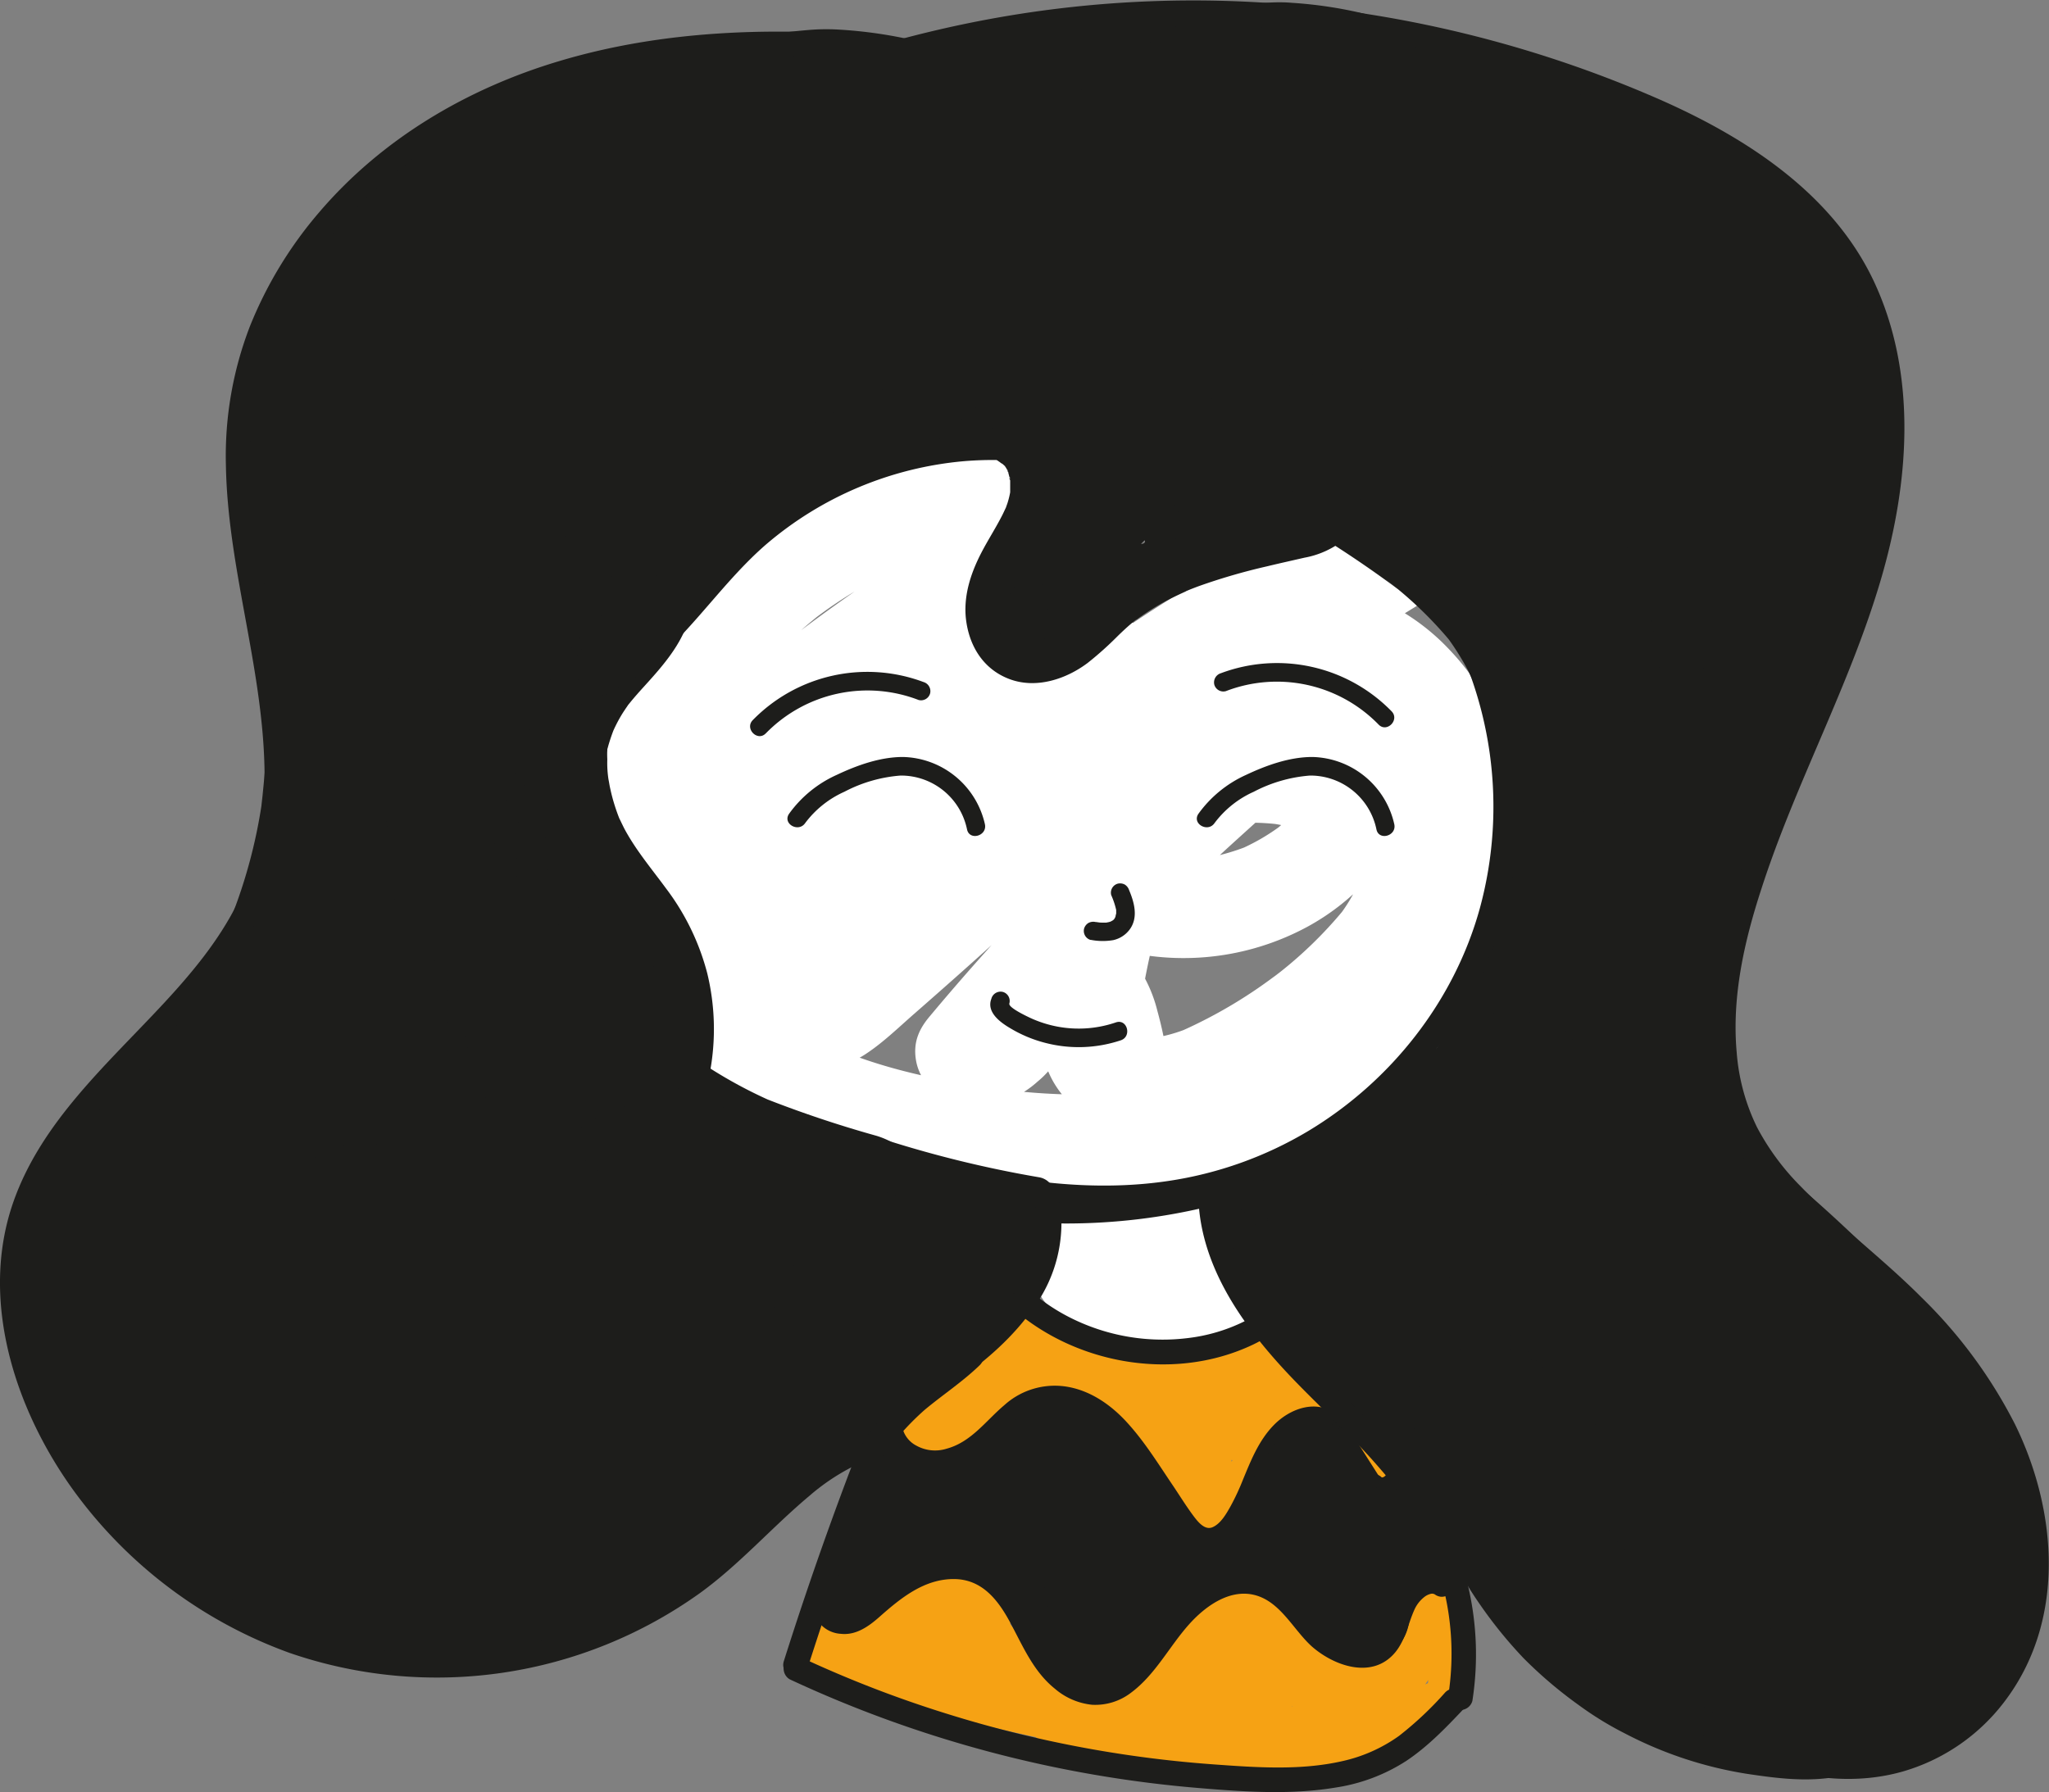 <svg xmlns="http://www.w3.org/2000/svg" viewBox="0 0 413.44 361.7"><rect x="0" y="0" width="413.44" height="361.7" fill="#808080" stroke="none"/><defs><style>.cls-1{fill:#fff;}.cls-2{fill:#f6a214;}.cls-3{fill:#1d1d1b;}</style></defs><g id="Layer_5" data-name="Layer 5"><path class="cls-1" d="M296.25,226.75a86.6,86.6,0,0,0-23.78,5.87,93.86,93.86,0,0,0-21.27,12c-13,9.93-23.87,22.68-30.42,37.75a96.92,96.92,0,0,0-4.94,13.7,92.05,92.05,0,0,0-2.53,14.84l.35,2.66,1,2.38a10,10,0,0,0,4.78,4.1,9.72,9.72,0,0,0,5.19.68,9.27,9.27,0,0,0,5.74-2.75,246.34,246.34,0,0,1,38.56-36.65l-2,1.56a381,381,0,0,1,36.71-24.82,10.36,10.36,0,0,0,4.59-6,10,10,0,0,0-14.69-11.3,204.59,204.59,0,0,0-60.23,51.72,219.85,219.85,0,0,0-13.93,19.82,10,10,0,0,0,15.7,12.12,705.07,705.07,0,0,1,56.72-52.17q8.41-6.94,17.06-13.62l-2,1.56q5.32-4.11,10.73-8.13l-12.12-15.7q-19.5,16.28-37.47,34.3t-34,37.43q-9.78,11.81-18.94,24.12c-1.4,1.86-1.7,5.56-1,7.7a10.35,10.35,0,0,0,3.58,5.2c4.09,3.16,9.34,2.53,13.13-.78q19.69-17.22,40.4-33.22l-2,1.56q20.7-16,42.33-30.71l-10.1-17.27c-22.06,16.46-42.95,34.38-63.47,52.7Q229.37,325,221,332.59c-3.89,3.51-3.83,10.62,0,14.14a10.07,10.07,0,0,0,7.08,2.93l2.65-.36a9.94,9.94,0,0,0,4.42-2.57q7.72-6.32,15.63-12.42l-2,1.56a731.74,731.74,0,0,1,63-43.57q9.29-5.71,18.74-11.17l-12.12-15.7a620.8,620.8,0,0,0-59.69,56.81q-7.8,8.49-15.27,17.25a10.67,10.67,0,0,0-2.93,7.07,10,10,0,0,0,17.07,7.07c18-17.53,37.06-33.86,56.67-49.52q8.22-6.57,16.57-13l-2,1.57c14.45-11.16,29.1-22.08,43.74-33,2.16-1.62,3.85-3.28,4.59-6a10,10,0,0,0-7-12.3l-2.66-.36a10,10,0,0,0-5.05,1.37A234.09,234.09,0,0,0,316.71,269a422.28,422.28,0,0,0-41.89,35.55c-7.25,6.94-14.32,14.06-21.33,21.26a10.37,10.37,0,0,0-2.92,7.07,10,10,0,0,0,10,10,11.37,11.37,0,0,0,7.07-2.93q12.17-10.12,24.69-19.8l-2,1.57q34.26-26.46,71-49.45,10.47-6.54,21.1-12.78l-10.09-17.27c-16.47,9.93-31.86,21.56-46.67,33.8-14.27,11.79-28,24.26-41.73,36.63q-5.82,5.22-11.66,10.41c-3.9,3.45-7.74,7-11.84,10.26l2-1.57a13.29,13.29,0,0,1-2.8,1.69l2.39-1a10.39,10.39,0,0,1-1.54.44l2.66-.36a9.35,9.35,0,0,1-2.18,0l2.66.36a66.59,66.59,0,0,0-7.44-1.19,16.59,16.59,0,0,0-6.35,1c-4.64,1.77-9.09,4.9-11.15,9.59a11.17,11.17,0,0,0-1.19,6.38,10.06,10.06,0,0,0,2.75,5.74c7.93,8.47,18.8,13.53,29.79,16.73a179.87,179.87,0,0,0,35.61,6.24c22.87,1.84,47-1.86,66.42-14.72a77.34,77.34,0,0,0,22.85-22.83,61.72,61.72,0,0,0,9.47-29.72,60.07,60.07,0,0,0-6.2-29.84,50.28,50.28,0,0,0-8.67-12.33A44.11,44.11,0,0,0,370.36,256,37.62,37.62,0,0,0,364.2,255a26.86,26.86,0,0,0-10,.87,35.07,35.07,0,0,0-15.84,10.09,88.25,88.25,0,0,0-10.48,14.26A136.63,136.63,0,0,0,320,295a147.63,147.63,0,0,0-11,33.51c-1.32,6.83-2.72,13.92-1.47,20.85,1.4,7.81,7.66,13.47,15,15.84,6.47,2.1,13.71,1,19.88-1.52a99.51,99.51,0,0,0,16.47-8.59c10.12-6.56,20-14.79,26.86-24.84a36.19,36.19,0,0,0,4.45-9.17,26.32,26.32,0,0,0,.75-12.12c-1.06-7.11-5.88-12.65-11.43-16.82A45.77,45.77,0,0,0,364.3,285a55.5,55.5,0,0,0-16.91-2c-12.05.48-24.14,4.57-33.36,12.48a23,23,0,0,0-6.59,9.63,16.79,16.79,0,0,0,1.19,13.23c3,5.89,9.73,9.29,15.93,10.65A52.55,52.55,0,0,0,360.77,324a47.38,47.38,0,0,0,13.32-10.69,56.13,56.13,0,0,0,9.77-16.39A49.31,49.31,0,0,0,387,280.56c.11-3.21-1.91-7.26-5-8.64a35.63,35.63,0,0,0-4.25-1.72,28.28,28.28,0,0,0-4.74-.8,24.7,24.7,0,0,0-7.07.44,34.37,34.37,0,0,0-11.66,4.65c-7,4.16-13,9.93-19.07,15.32q-17.35,15.49-33.21,32.57-8.94,9.63-17.36,19.71c-2.11,2.52-3.2,5.08-2.75,8.4a10.06,10.06,0,0,0,4.77,7.3,14.92,14.92,0,0,0,11.38,1.88,19.62,19.62,0,0,0,8.43-4.5c3.54-2.88,5.55-6.94,8.26-10.5l-1.56,2a19.69,19.69,0,0,1,3-3.16l-2,1.57a11,11,0,0,1,2-1.23l-2.39,1a6.94,6.94,0,0,1,1.82-.5l-2.66.35a6.62,6.62,0,0,1,1.26,0l-2.65-.36a7.4,7.4,0,0,1,1.29.33l-2.39-1a7.06,7.06,0,0,1,1.48.86L310,343a9.22,9.22,0,0,1,1.19,1.23l-1.56-2a13.17,13.17,0,0,1,1.55,2.8l-1-2.39a54.41,54.41,0,0,1,3.07,12.78l-.36-2.66a70,70,0,0,1,0,18.18l.35-2.66a69,69,0,0,1-4.66,17.12l1-2.39c-.78,1.83-1.63,3.61-2.55,5.36A10.22,10.22,0,0,0,310.58,402a45,45,0,0,0,43.47,2,10,10,0,0,0,4.6-6,10.52,10.52,0,0,0-1-7.71,136.79,136.79,0,0,0-18.49-25,10,10,0,0,0-10.93-2.07,9.63,9.63,0,0,0-4,3.08,9.34,9.34,0,0,0-2.14,6.06l1.16,15.3a10.7,10.7,0,0,0,2.93,7.07,10,10,0,0,0,14.14,0c1.72-1.87,3.13-4.44,2.93-7.07l-1.16-15.3L325,379.51q4,4.25,7.51,8.84l-1.56-2a126.77,126.77,0,0,1,9.41,14.11L344,386.76c-.49.22-1,.44-1.47.65l2.39-1a35.51,35.51,0,0,1-8.48,2.31l2.66-.36a36.65,36.65,0,0,1-9.59,0l2.65.36a36.39,36.39,0,0,1-8.87-2.39l2.39,1a35.57,35.57,0,0,1-5-2.6l3.59,13.69a78.57,78.57,0,0,0,9.19-38.1,77.5,77.5,0,0,0-2.8-19.39,28.39,28.39,0,0,0-5.32-10.87,15.51,15.51,0,0,0-12-5.38c-4.92.1-9.45,2.64-12.78,6.14-2.59,2.72-4.31,5.95-6.53,8.92l1.57-2a19.17,19.17,0,0,1-3.2,3.29l2-1.56a12.32,12.32,0,0,1-2.44,1.46l2.39-1a8.77,8.77,0,0,1-1.57.45l2.65-.35a6.78,6.78,0,0,1-1.56,0l2.66.35a6,6,0,0,1-1.23-.36l2.39,1a9,9,0,0,1-.89-.52l2,15.71a501.23,501.23,0,0,1,48-50c4.73-4.28,9.48-8.64,14.52-12.55l-2,1.56a43.64,43.64,0,0,1,9.39-5.69l-2.39,1a22.62,22.62,0,0,1,5.36-1.51l-2.66.35a17,17,0,0,1,4.22,0l-2.66-.35a15.42,15.42,0,0,1,3.39,1l-2.39-1,.37.17-5-8.63a40.73,40.73,0,0,1-.35,4.27l.35-2.66a42.39,42.39,0,0,1-2.91,10.48l1-2.38a43.77,43.77,0,0,1-5.52,9.38l1.56-2a41.59,41.59,0,0,1-7.14,7.14l2-1.56a41.84,41.84,0,0,1-9,5.23l2.39-1A44.07,44.07,0,0,1,339,310.29l2.66-.36a42.72,42.72,0,0,1-11.24,0l2.66.36a31.17,31.17,0,0,1-7.31-1.81l2.39,1a16.21,16.21,0,0,1-3.3-1.85l2,1.56a10.47,10.47,0,0,1-1.66-1.6l1.56,2a8.64,8.64,0,0,1-1-1.65l1,2.39a7.66,7.66,0,0,1-.46-1.57l.36,2.66a7.8,7.8,0,0,1,0-1.87l-.36,2.66a9.86,9.86,0,0,1,.6-2.14l-1,2.39a12.57,12.57,0,0,1,1.39-2.3l-1.57,2a20,20,0,0,1,3.42-3.33l-2,1.56a43.64,43.64,0,0,1,9.1-5.2l-2.39,1a47.61,47.61,0,0,1,12-3.23l-2.65.35a48.79,48.79,0,0,1,12.43,0l-2.66-.36a46.09,46.09,0,0,1,11.23,3l-2.39-1a35.3,35.3,0,0,1,7.62,4.3l-2-1.56a22.94,22.94,0,0,1,3.74,3.63l-1.57-2a16.51,16.51,0,0,1,2.08,3.44l-1-2.39a14.5,14.5,0,0,1,1,3.77l-.35-2.66a16.94,16.94,0,0,1,0,3.63l.35-2.66a20.71,20.71,0,0,1-1.45,5.11l1-2.39a33.3,33.3,0,0,1-4.23,6.94l1.57-2a84.87,84.87,0,0,1-14.77,14.2l2-1.56a96.61,96.61,0,0,1-20.64,12.36l2.39-1a31.53,31.53,0,0,1-7.72,2.26l2.66-.35a18.93,18.93,0,0,1-4.45.05l2.66.36a16.17,16.17,0,0,1-3.82-1l2.39,1a14.37,14.37,0,0,1-3.07-1.76l2,1.56a12.24,12.24,0,0,1-2-2l1.57,2a10.88,10.88,0,0,1-1.11-1.89l1,2.39a13.78,13.78,0,0,1-.89-3.27l.36,2.66a29.74,29.74,0,0,1,.27-7.36l-.36,2.66a138.32,138.32,0,0,1,9.65-35.27l-1,2.38a124.11,124.11,0,0,1,15.48-27.18l-1.57,2a41.57,41.57,0,0,1,6.81-7l-2,1.56a24.88,24.88,0,0,1,5.22-3.12l-2.39,1a20.42,20.42,0,0,1,4.91-1.34l-2.66.36a20.91,20.91,0,0,1,5,0l-2.66-.36a26.62,26.62,0,0,1,6.5,1.82l-2.39-1a34.49,34.49,0,0,1,7.12,4.21l-2-1.57a40,40,0,0,1,7,7l-1.56-2a44.91,44.91,0,0,1,5.63,9.67l-1-2.39a50.36,50.36,0,0,1,3.4,12.59l-.36-2.66a53.15,53.15,0,0,1,0,13.86l.35-2.66A50.27,50.27,0,0,1,381,323.77l1-2.39a57.77,57.77,0,0,1-7.45,12.72l1.56-2a66.73,66.73,0,0,1-11.79,11.72l2-1.57a77.84,77.84,0,0,1-17.11,9.95l2.39-1a89.5,89.5,0,0,1-22.58,6l2.66-.36a131.52,131.52,0,0,1-34.5-.37l2.66.35c-11.36-1.53-23-3.71-33.64-8.18l2.39,1a53.38,53.38,0,0,1-11.31-6.44l2,1.56a42.42,42.42,0,0,1-5-4.51L256,352.38a9.63,9.63,0,0,1,1.07-1.87l-1.57,2a10.65,10.65,0,0,1,1.77-1.78l-2,1.56a11.21,11.21,0,0,1,2.17-1.27l-2.39,1a10.16,10.16,0,0,1,2.43-.66l-2.66.36a9.87,9.87,0,0,1,2.24,0l-2.66-.36c2.64.39,5.26,1.28,8,1.2a18,18,0,0,0,9.06-2.74c3.67-2.34,6.91-5.53,10.19-8.39,5.71-5,11.36-10,17-15.12,11.34-10.19,22.63-20.44,34.24-30.32,6.5-5.53,13.09-10.94,19.84-16.15l-2,1.56a339.46,339.46,0,0,1,31.8-21.95,10.41,10.41,0,0,0,4.6-6,10,10,0,0,0-14.69-11.3Q348.24,256.35,325.09,272q-24,16.23-46.9,34-12.53,9.67-24.7,19.8l14.15,14.14c13.55-13.93,27.41-27.6,42.22-40.2q6.28-5.36,12.82-10.41l-2,1.56a254.88,254.88,0,0,1,39.59-25.47q6-3.07,12.19-5.73l-10.1-17.27c-16.39,12.21-32.76,24.44-48.9,37-15.58,12.1-30.91,24.52-45.72,37.55q-12.47,11-24.37,22.54l14.14,14.14a619.92,619.92,0,0,1,57.54-59q8.57-7.69,17.43-15.06a10,10,0,0,0,2.93-7.07,10.36,10.36,0,0,0-2.15-6.06,10,10,0,0,0-12.9-2.58A730.8,730.8,0,0,0,243,315.21q-11.17,8.51-22.08,17.38l14.15,14.14c17.86-16.08,35.73-32.18,54.3-47.43q7.94-6.53,16.05-12.8l-2,1.56c2.65-2,5.31-4.07,8-6.06,2.16-1.62,3.85-3.27,4.59-6a10.23,10.23,0,0,0-1-7.71,10.07,10.07,0,0,0-6-4.59,9.94,9.94,0,0,0-7.71,1q-34.74,23.65-67.15,50.53-8.9,7.37-17.59,15l15.71,12.12q2.82-3.78,5.71-7.52l-1.56,2q14.31-18.49,30.14-35.75T299.62,268q9.78-9,20-17.48a9.92,9.92,0,0,0,2.92-7.07,10.29,10.29,0,0,0-2.14-6.06,9.58,9.58,0,0,0-5.2-3.59c-2.45-.56-5.59-.56-7.7,1A726,726,0,0,0,238.41,293q-8.88,8.5-17.48,17.33l15.71,12.11a199.47,199.47,0,0,1,11.62-16.82l-1.57,2a199,199,0,0,1,35.47-35.51l-2,1.56a198.3,198.3,0,0,1,23.5-15.61l-10.1-17.27c-22.39,13.44-43.95,28.77-62.61,47.12q-7.72,7.6-14.68,15.92l17.07,7.07c.09-1,.19-1.88.32-2.82l-.36,2.66a78.49,78.49,0,0,1,5.51-20l-1,2.38a86.83,86.83,0,0,1,11.09-18.84l-1.57,2A89.61,89.61,0,0,1,263,260.55l-2,1.56A86.16,86.16,0,0,1,279.85,251l-2.39,1a78.32,78.32,0,0,1,19.69-5.43l-2.66.36,1.76-.22c2.73-.3,5.05-.91,7.07-2.93a10,10,0,0,0,0-14.14c-1.83-1.68-4.49-3.22-7.07-2.93Z" transform="translate(-97.12 -136.87)"/></g><g id="Layer_4" data-name="Layer 4"><path class="cls-2" d="M277.68,425.86c3.6,3.31,7.77,6.78,13,6.47a9.65,9.65,0,0,0,6.38-2.83,23.64,23.64,0,0,0,3.41-5,10.06,10.06,0,0,1,3.34-4,8.24,8.24,0,0,1,5.14-.89c4.34.5,7.73,3.67,10.56,6.75,3.6,3.92,7,8,10.48,12.06,3.2,3.69,6.45,8.31,11.31,9.88a6.19,6.19,0,0,0,7.1-2.24,32.89,32.89,0,0,0,3.43-6.51,70.54,70.54,0,0,0,2.82-7.46c.36-1.14.67-2.29,1-3.45a6.35,6.35,0,0,1,1-2.57c1-1.09,2.76-.33,3.76.42,1.65,1.23,2.55,3.38,3.55,5.12,2.23,3.89,6.3,8.14,11.29,6.68,3.49-1,2.23-5,.66-7.2s-3.37-4.51-5.05-6.76l-10.12-13.53-2.38-3.19a19.69,19.69,0,0,0-2.48-3.11c-2.25-2-4.5-.87-6.9.08a51.68,51.68,0,0,1-13.64,3.4A52.51,52.51,0,0,1,308,403.63a21.61,21.61,0,0,0-3.33-1.5,5.26,5.26,0,0,0-4.14.7c-2.26,1.34-4.4,2.93-6.55,4.44Q287.31,411.92,281,417c-1.76,1.4-4.45,2.95-5.12,5.25-.89,3.13,2,4.61,4.22,5.93s4.93,3.49,7.63,2c2-1.1,3.57-3.51,5-5.26,1.71-2.07,3.34-4.2,4.92-6.36,1.16-1.59-.41-3.76-2.15-3.77a17.89,17.89,0,0,0-11.36,4.08,12.47,12.47,0,0,0-3.86,4.76,4.53,4.53,0,0,0,2.45,5.56c4.43,2.23,9-.94,12.31-3.65a68.42,68.42,0,0,0,9.42-9.3c1.31-1.56.56-4.35-1.77-4.27a24.17,24.17,0,0,0-19.53,11.16,2.53,2.53,0,0,0,2.83,3.67,26,26,0,0,0,17.76-17,2.52,2.52,0,0,0-3.67-2.82,33.13,33.13,0,0,0-8.63,8.23c-1.71,2.33,2,5,3.92,3a34.53,34.53,0,0,1,10.69-7.31l-3.42-.89a5.09,5.09,0,0,1,1,3.8h4.82a7.65,7.65,0,0,0-1.69-2.92,2.53,2.53,0,0,0-3.54,0l-2.12,2.24,4.18,1.1a3.44,3.44,0,0,1-.21-1.95L302,414.05a128.27,128.27,0,0,1,15.88,3.55c2.65.77,4.56-3.38,1.93-4.57a127.26,127.26,0,0,0-12.06-4.74c-2.25-.76-4.43,2.63-2.43,4.18a73.17,73.17,0,0,0,19.2,10.73c2.49.94,4-2.48,2.43-4.18a78.33,78.33,0,0,0-10.69-9.66c-2.25-1.7-5.28,2.19-3,3.92q12.66,9.8,24.78,20.26l3-3.93a152.72,152.72,0,0,0-15.33-10.07,2.52,2.52,0,0,0-3.42,3.42,83.85,83.85,0,0,0,8.58,12.69,34.71,34.71,0,0,0,5.45,5.11c1.09.83,4.15,2.17,4,3.62a2.47,2.47,0,0,0,2.17,2.45,2.54,2.54,0,0,0,2.74-1.79,141.35,141.35,0,0,1,7.12-15.16q2-3.67,4.2-7.22c.37-.59.75-1.17,1.12-1.77.07-.11.25-.3.26-.43-1.15-.07-1.49.05-1,.34l.35.26,3.59,2.75c2.06,1.58,4.62-1.42,3.42-3.42l-8.43-14a2.55,2.55,0,0,0-3.42-.9c-9.89,5.39-21.64,4.87-32.54,4.41a2.52,2.52,0,0,0-2.16,3.76,102.93,102.93,0,0,0,22.47,26,2.53,2.53,0,0,0,3.92-.51c2.78-5.33,1.54-11.79-2-16.48-3.76-5-9.43-7.86-15-10.48a2.52,2.52,0,0,0-3.42,3.42,48,48,0,0,0,16.14,17.08c2,1.3,4.87-1.35,3.42-3.42a47.86,47.86,0,0,0-9.84-10.4l-3,3.93,12.29,6.56c2.05,1.09,4.95-1.25,3.42-3.42a11.69,11.69,0,0,0-5.55-4.33,2.51,2.51,0,0,0-3.07,3.08,12.35,12.35,0,0,0,4.8,6.07c2.34,1.56,5.17-2,3-3.93l-10.12-8.86-.5,3.92a27.4,27.4,0,0,1,10.8-4c2.77-.41,2.14-5.12-.66-4.91l-8.05.6v5l12.26-1.38-.67-4.91a79.21,79.21,0,0,1-19.22,2.17c-3.23,0-3.19,4.82,0,5A58.3,58.3,0,0,0,354.9,415c2.26-.94,2.46-3.93,0-4.82a5.38,5.38,0,0,0-5.49,1.4,7.88,7.88,0,0,0-2.22,5.45c-.11,1.9.25,3.79-.29,5.66a13.51,13.51,0,0,1-2.55,4.56l4.18,2.43a22.92,22.92,0,0,1,6.82-13.57l-3.92-.5a4.63,4.63,0,0,1,.32,3.35l1.75-1.75a49.41,49.41,0,0,1-14.62,0,2.58,2.58,0,0,0-3.07,1.74,2.52,2.52,0,0,0,1.74,3.08,13.46,13.46,0,0,1,7.29,3.46c2,1.88,5.49-.55,3.92-3a4.21,4.21,0,0,1,.33-5,2.51,2.51,0,0,0-.9-3.42,2.56,2.56,0,0,0-3.42.89,9,9,0,0,0-.32,10.07l3.92-3a18,18,0,0,0-9.49-4.74l-1.33,4.82a57.53,57.53,0,0,0,17.28,0,2.42,2.42,0,0,0,1.74-1.74,10.08,10.08,0,0,0-.82-7.21,2.53,2.53,0,0,0-3.93-.5,27.2,27.2,0,0,0-8.11,15.77,2.64,2.64,0,0,0,1.15,2.83,2.52,2.52,0,0,0,3-.4,17.46,17.46,0,0,0,4.27-9.22c.1-1-.57-7.27,1.41-6.56v-4.82a54.87,54.87,0,0,1-24.34,4.21v5a85.1,85.1,0,0,0,20.55-2.35c2.68-.64,2.18-5.23-.66-4.91l-12.26,1.38a2.59,2.59,0,0,0-2.5,2.5,2.51,2.51,0,0,0,2.5,2.5l8.05-.6-.67-4.91a31.09,31.09,0,0,0-12,4.51,2.53,2.53,0,0,0-.5,3.93l10.11,8.87,3-3.93a6.57,6.57,0,0,1-2.5-3.08l-3.08,3.08a5.72,5.72,0,0,1,2.56,2l3.42-3.42L333,418.43a2.52,2.52,0,0,0-3.22.64,2.49,2.49,0,0,0,.19,3.29,43.62,43.62,0,0,1,9.06,9.39l3.42-3.43A42.65,42.65,0,0,1,328.1,413l-3.42,3.42c4.6,2.19,9.42,4.43,12.84,8.33,2.69,3.08,4.3,8,2.3,11.8l3.93-.51a98.89,98.89,0,0,1-21.68-25l-2.16,3.77c11.86.5,24.34.76,35.07-5.09l-3.42-.9,8.42,14,3.42-3.42c-2.47-1.89-6-5.66-9-2.57a22.11,22.11,0,0,0-2.65,4c-.89,1.45-1.75,2.91-2.59,4.4a150.09,150.09,0,0,0-8.75,18.38l4.91.67c.21-2.85-2-4.83-4.12-6.29a33.27,33.27,0,0,1-5.76-4.77c-3.58-3.82-6.24-8.39-8.88-12.88l-3.42,3.42a152.26,152.26,0,0,1,15.34,10.07c2.26,1.69,5.17-2.08,3-3.93q-12.12-10.46-24.79-20.25l-3,3.92a70.31,70.31,0,0,1,9.68,8.89l2.44-4.18a65.35,65.35,0,0,1-17-9.45l-2.44,4.18a116.27,116.27,0,0,1,10.86,4.24l1.93-4.57a128.68,128.68,0,0,0-15.88-3.55,2.54,2.54,0,0,0-3.07,1.75,8.4,8.4,0,0,0,.21,4.61,2.53,2.53,0,0,0,4.18,1.1l2.12-2.24h-3.54a1.67,1.67,0,0,1,.41.72c.68,2.16,4.36,2.58,4.82,0a10.2,10.2,0,0,0-1.49-7.66,2.59,2.59,0,0,0-3.42-.89,37.86,37.86,0,0,0-11.7,8.09l3.92,3a26.73,26.73,0,0,1,6.84-6.45l-3.67-2.82A20.81,20.81,0,0,1,284.65,422l2.82,3.67A18.93,18.93,0,0,1,302.68,417l-1.76-4.27a69.65,69.65,0,0,1-6.9,7.16c-2.06,1.84-4.74,4.62-7.61,5-.49.07-1.05-.22-1.46-.16a.47.47,0,0,1-.1-.1c-.14.45-.09.66.14.63s.19-.1.2-.28a20.18,20.18,0,0,1,2.58-2.65,12.85,12.85,0,0,1,7.72-2.54L293.33,416c-1.33,1.83-2.71,3.61-4.14,5.36-.69.83-1.39,1.66-2.1,2.48L286,425.09a3.74,3.74,0,0,0-.51.55.62.62,0,0,1-.14.14c-.16.11,0,.09.48-.07,0,.09-5.06-3.26-5.44-3.18s-.13,1.26.28,1.15c.11,0,.18-.21.29-.27a7.53,7.53,0,0,0,1.17-1c1-.8,2-1.59,2.93-2.37q5.39-4.26,11-8.21,2.9-2,5.83-4a12.94,12.94,0,0,1,1.26-.82c.4-.19,0-.12.35,0a22.88,22.88,0,0,1,2.88,1.36,57.76,57.76,0,0,0,24.9,4.85,58.42,58.42,0,0,0,12.55-1.77,52.82,52.82,0,0,0,6-1.92c.94-.37,1.88-.76,2.8-1.16.29-.13-.09-.11-.13-.14a5.59,5.59,0,0,1,.86,1.08l10,13.33,4.91,6.57,2.38,3.18c.43.57.87,1.13,1.26,1.71.12.18.25.36.35.54.18.33.18.6.21.42l1.75-1.75c-3.88,1.34-6.12-4.69-7.64-7.12-2.25-3.55-6.35-6.79-10.82-5.36-4.8,1.53-5.13,7.6-6.51,11.64a58.41,58.41,0,0,1-2.71,6.61c-.51,1.07-1.05,2.14-1.64,3.18-.3.51-.63,1.28-1.29,1.38a4.5,4.5,0,0,1-2.62-1,13.8,13.8,0,0,1-2.35-2c-1.76-1.75-3.33-3.7-5-5.58-3.4-3.93-6.74-7.92-10.22-11.78-3-3.34-6.48-6.48-10.81-7.94-3.84-1.29-8.56-1.16-12,1.22a15.52,15.52,0,0,0-4.37,5.12c-.94,1.63-1.78,3.55-3.28,4.75-3.95,3.15-9.06-1.56-11.82-4.1-2.36-2.17-5.91,1.35-3.53,3.54Z" transform="translate(-97.12 -136.87)"/><path class="cls-2" d="M265.52,467.31a1,1,0,0,1,0,.25l-4.27-1.77a14.79,14.79,0,0,1-1.83,5.59,2.53,2.53,0,0,0,1.49,3.67,404.8,404.8,0,0,0,75,17.62q11,1.49,22,2.41v-5c-17.69.18-34.83-4.71-51.69-9.54a2.53,2.53,0,0,0-2.82,3.68c3.87,7.32,13.09,5.5,19.82,6.89,3.76.78,7.4,2.05,11.11,3a41,41,0,0,0,12,1.3c4-.18,8-.73,12.07-.93a120.48,120.48,0,0,0,12.15-.93c6.75-1,13.42-4,17.33-9.86a16.39,16.39,0,0,0,2.45-11.05c-.47-4.16-1.86-8.26-1.31-12.48l-4.66,1.26a13.87,13.87,0,0,1,1.56,8.34,2.53,2.53,0,0,0,2.5,2.5,2.55,2.55,0,0,0,2.5-2.5,11.79,11.79,0,0,0-1.14-6.4c-.92-1.92-2.57-4.12-4.88-4.27-4.44-.29-6.18,4.72-7.58,8a6.27,6.27,0,0,1-2.39,3.21,6.38,6.38,0,0,1-4.25.61c-3.94-.66-6.88-3.85-9.66-6.46-3-2.81-6.4-5.68-10.54-6.5a15.61,15.61,0,0,0-11.54,2.49,39.25,39.25,0,0,0-8.76,8.26,47.07,47.07,0,0,1-7.63,8c-2.95,2.22-6.58,3.55-10.21,2.26a9.74,9.74,0,0,1-6.34-7.61l-4.66,1.26A36.81,36.81,0,0,0,312,484.83a2.52,2.52,0,0,0,3.42-.9,2.56,2.56,0,0,0-.9-3.42c-3.75-2.79-6.63-6.6-9.41-10.32l-10-13.35-2.83,3.67a6.75,6.75,0,0,1,3.89,3.63l4.18-2.43a24.84,24.84,0,0,0-7.46-6.18,7.44,7.44,0,0,0-5.17-1.07,19.73,19.73,0,0,0-4.74,2.23L263,467.45c-1.84,1-1.51,4.13.59,4.57Q284,476.3,304,482.07A2.51,2.51,0,0,0,307.1,479a44.24,44.24,0,0,0-12.34-19.74c-2-1.8-4.55,0-4.18,2.43a44.46,44.46,0,0,0,8.24,19.67c1.88,2.54,5.82.4,4.31-2.52A83.7,83.7,0,0,0,290.73,461c-1.77-1.95-4.69.13-4.18,2.43a84.16,84.16,0,0,0,7.85,21.15c1.36,2.54,5.25.77,4.57-1.93a128.92,128.92,0,0,0-8.89-24.46c-1-2.09-3.92-1.26-4.57.59-1.53,4.38-3.1,9-2.74,13.71.31,4,1.81,8,5,10.58A2.54,2.54,0,0,0,292,481.3,17.31,17.31,0,0,0,287.69,468a2.57,2.57,0,0,0-3.54,0,14,14,0,0,1-5.78,2.63,11.54,11.54,0,0,1-3.26.26l-.43,0c-.5,0-.15-.18-.17,0,0,0,.11.43.12.43s-.57.64.05-.23a8.31,8.31,0,0,1,4.64-2.91,19.3,19.3,0,0,1,7.2-.84,2.47,2.47,0,0,0,2.46-2.16,2.56,2.56,0,0,0-1.79-2.75c-5.3-2.05-10.44,2.63-12.64,7.06-.69,1.4-1.17,3-.35,4.5a4.48,4.48,0,0,0,3.41,2.07c3,.44,6.1.71,9.14,1.07l-1.26-4.66c.23-.12.28.13.12-.07s-.41-.29-.51-.59c-.26-.79.33-2,.69-2.77,1.33-2.74,2.61-5.15,2.09-8.3-.38-2.32-3.47-2.18-4.57-.6l-4.39,6.37c-1.47,2.13-3.3,4.33-1.82,7,2,3.71,6.78,5.55,10.69,6.42,4.71,1,9.59,1.44,14.37,2.08l16,2.14,18,2.42v-5l-14.52.17a2.5,2.5,0,0,0,0,5c10.92,1,21.91,2.05,32.88,1.22a79.93,79.93,0,0,0,16.19-2.76,29.72,29.72,0,0,0,11.83-6c3.76-3.4,6.73-9.49,3.61-14.24a2.52,2.52,0,0,0-4.31,0c-2.23,3.86-4.7,7.61-8.38,10.24a34.49,34.49,0,0,1-11.25,5.09c-9.5,2.51-19.45,1.89-29.15,2.88-2,.2-3.52,2.68-1.77,4.27A25.49,25.49,0,0,0,348,493.5c7,.17,13.78-1.92,20.37-4a2.5,2.5,0,0,0,1.79-2.74,2.47,2.47,0,0,0-2.46-2.17,117.05,117.05,0,0,1-26.26.05v5c9.88-.51,19.73,2.06,29.59.75,7.77-1,15.57-4.43,19.71-11.42,1.34-2.27-1.27-4.48-3.42-3.42l-23.89,11.67,2.53,4.32,8.47-4.73c2-1.11,1.34-3.87-.59-4.57a17.36,17.36,0,0,1-6.79-4.5l-.51,3.93,2.89-1.31a2.54,2.54,0,0,0,.9-3.42c-2.34-4.55-7-7.28-11.32-9.71-4.91-2.77-10.51-4.75-15.91-2.09-4.21,2.08-6.7,6.38-10.64,8.82a16.25,16.25,0,0,1-3.16,1.55,18.63,18.63,0,0,1-1.8.54,11.05,11.05,0,0,0-1.75.34h-.2a1.22,1.22,0,0,1,.84,1.52c.12,0-.87.5.09-.18.18-.12.38-.43.6-.59a20.85,20.85,0,0,1,3.82-1.88l18.8-8.84c2.3-1.08,1.11-4.7-1.26-4.66a20,20,0,0,0-16.63,9.53c-1.23,2,1.35,4.95,3.42,3.42,5.52-4,12.7-9.44,20-8,6.55,1.31,10.87,7.26,15.89,11.16l1.77-4.27a88.72,88.72,0,0,0-46.57,6.55,2.5,2.5,0,0,0,1.27,4.66,181.1,181.1,0,0,0,27.74-1.23,2.51,2.51,0,0,0,.67-4.91,62,62,0,0,0-13.61-3.21v5l15.91.76c2.76.13,3.48-4.48.66-4.91l-4.33-.67-.67,4.91a62.85,62.85,0,0,1,12.55,1v-4.82a6.54,6.54,0,0,1-6.16-.45,7.52,7.52,0,0,1-2.27-2.58A12.54,12.54,0,0,0,355,470.2c-5.26-3.91-12-1.54-17,1.54a2.52,2.52,0,0,0,1.26,4.66l22.28-.06a2.5,2.5,0,0,0,0-5,53.69,53.69,0,0,0-25.93,3.18,2.57,2.57,0,0,0-1.74,3.07,2.51,2.51,0,0,0,3.07,1.75,50.47,50.47,0,0,1,24.6-3v-5l-22.28.06,1.26,4.66c2.32-1.43,4.89-2.89,7.69-2.92a6.64,6.64,0,0,1,3.13.67,6.56,6.56,0,0,1,2.5,2.69,11.93,11.93,0,0,0,6.11,5.22,11,11,0,0,0,7.85-.08,2.61,2.61,0,0,0,1.83-2.41,2.51,2.51,0,0,0-1.83-2.41,70.23,70.23,0,0,0-13.88-1.2,2.49,2.49,0,0,0-2.45,2.17,2.45,2.45,0,0,0,1.79,2.74l4.33.67.67-4.91-15.91-.76a2.5,2.5,0,0,0,0,5,56,56,0,0,1,12.28,3l.66-4.91a181.1,181.1,0,0,1-27.74,1.23l1.26,4.66a83.94,83.94,0,0,1,44-5.87c2.07.28,3.41-3,1.77-4.27-5.83-4.52-10.81-11.2-18.51-12.52-8.79-1.52-16.68,3.58-23.44,8.55l3.42,3.42a14.84,14.84,0,0,1,12.31-7.06l-1.26-4.66-17.68,8.32c-2.55,1.2-5.49,2.13-7.16,4.53-1.82,2.62-.5,6.14,2.83,6.41,2.71.21,5.79-1,8.17-2.18a25.13,25.13,0,0,0,6.37-4.76,27.43,27.43,0,0,1,5.29-4.63,8.31,8.31,0,0,1,7-.37,37.48,37.48,0,0,1,8.23,4.35,15.21,15.21,0,0,1,5.8,5.68l.9-3.42L364,477.37c-1.52.69-1.52,2.87-.51,3.93a23.06,23.06,0,0,0,9,5.79l-.6-4.57-8.48,4.72c-2.84,1.59-.34,5.72,2.53,4.32l23.88-11.68-3.42-3.42c-3.47,5.88-10.48,8.49-17,9.14-9.34.92-18.65-1.42-28-.94-3.27.17-3.15,4.65,0,5a117.05,117.05,0,0,0,26.26-.05L367,484.7c-10,3.13-23.28,7.17-32.18-.88l-1.76,4.27c15.27-1.57,32.38.27,45-10.27,3.42-2.85,5.89-6.6,8.09-10.42h-4.31c2,3.07-1.19,6.93-3.53,8.77-3,2.37-6.77,3.62-10.41,4.58-9.57,2.49-19.51,2.75-29.34,2.28-5.65-.27-11.29-.8-16.92-1.33v5l14.52-.17a2.5,2.5,0,1,0,0-5l-28.85-3.87c-4.65-.62-9.3-1.23-13.94-1.87-3.47-.47-7.23-1-10.17-3a7.08,7.08,0,0,1-.9-.74c-.24-.22-.57-.77-.83-.9.08.05-.08.48,0,.47s.33-.53.38-.6c.36-.54.74-1.06,1.1-1.59l4.67-6.76-4.57-.6c.26,1.58-1.06,3.31-1.69,4.65a10,10,0,0,0-1.19,5.78c.55,3.59,4.5,6.08,7.83,4.29a2.54,2.54,0,0,0,1.15-2.83,2.61,2.61,0,0,0-2.41-1.83l-6.13-.71c-.75-.09-1.67-.27-2.34-.29-.74-.28-.58.11.47,1.17l0-.11c.27-.22.47-.89.65-1.19,1.31-2.17,3.67-4.81,6.43-3.74l.66-4.92a23.45,23.45,0,0,0-10.78,1.88c-2.94,1.26-6.26,3.64-6.1,7.25.2,4.23,4.92,4.69,8.16,4.29a19.62,19.62,0,0,0,9.89-4.22h-3.54a12.45,12.45,0,0,1,2.88,9.8l4.26-1.77c-6-4.85-3.06-13.39-1-19.43l-4.57.6A122.43,122.43,0,0,1,294.15,484l4.57-1.93a78.81,78.81,0,0,1-7.35-20l-4.18,2.43a78.61,78.61,0,0,1,11.63,16.84l4.31-2.52a41.49,41.49,0,0,1-7.73-18.48l-4.18,2.43a39.22,39.22,0,0,1,11.06,17.54l3.08-3.08q-20-5.78-40.47-10.05l.6,4.57,17.9-9.59c1.46-.78,2.91-1.57,4.37-2.34a2.24,2.24,0,0,1,2.68,0,21.17,21.17,0,0,1,6.44,5.39c1.54,1.88,5.12-.15,4.18-2.43a12.23,12.23,0,0,0-7.38-7.12c-1.95-.7-4.12,1.94-2.82,3.67q5.24,7,10.48,14c3.17,4.22,6.44,8.26,10.7,11.43l2.52-4.32a31,31,0,0,1-9-10.43c-1.12-2.07-4.94-1.25-4.66,1.27.87,7.71,8,14,15.89,13s13-7.77,17.94-13.48c2.44-2.85,5.19-5.66,8.63-7.28a9.82,9.82,0,0,1,9.9.95c3.52,2.29,6.2,5.67,9.57,8.16a14.79,14.79,0,0,0,11.32,3,9.3,9.3,0,0,0,5.54-3.13,20.78,20.78,0,0,0,2.87-5.53,10.46,10.46,0,0,1,1.19-2.27,6.1,6.1,0,0,1,.61-.64c.73-.7-.17.08-.15-.13,0,.17.69.93.78,1.08a6.45,6.45,0,0,1,.56,1.26,7.85,7.85,0,0,1,.27,3.34h5a18.52,18.52,0,0,0-2.24-10.86,2.53,2.53,0,0,0-2.82-1.15,2.62,2.62,0,0,0-1.84,2.41c-.46,3.56.38,7.08,1,10.56.5,2.8.79,5.74-.34,8.44-2.22,5.31-8.08,8.1-13.39,9.2a70,70,0,0,1-11,1c-3.69.16-7.35.51-11,.81a38.93,38.93,0,0,1-11.15-.37c-3.4-.69-6.69-1.79-10-2.7a57.09,57.09,0,0,0-11.84-1.75c-3.11-.18-6.89-.64-8.5-3.7l-2.82,3.67c17.27,5,34.88,9.91,53,9.72,3.26,0,3.17-4.74,0-5a401.31,401.31,0,0,1-75.16-13.52q-10.31-2.9-20.47-6.33l1.5,3.67a20.69,20.69,0,0,0,2.51-8.11c.24-2.25-2.84-3.17-4.27-1.77a4.8,4.8,0,0,0,0,6.83c2.29,2.26,5.83-1.27,3.54-3.54Z" transform="translate(-97.12 -136.87)"/></g><g id="Layer_3" data-name="Layer 3"><path class="cls-3" d="M299.49,399.13c12.87,12.84,33.91,17,50.46,9.12,4.9-2.33,9-6,11.07-11.06a2.52,2.52,0,0,0-1.75-3.07,2.54,2.54,0,0,0-3.07,1.74c-1.44,3.58-4.76,6.05-8.08,7.74a34.87,34.87,0,0,1-11.07,3.3,41.4,41.4,0,0,1-23-3.61,39.34,39.34,0,0,1-11-7.7c-2.28-2.28-5.82,1.26-3.54,3.54Z" transform="translate(-97.12 -136.87)"/><path class="cls-3" d="M358.42,410.41a20.81,20.81,0,0,0,6.82,6.83c2.06,1.27,4.85-1.33,3.42-3.42a143.39,143.39,0,0,1-11.14-19.49c-1.54-3.27-2.93-6.6-4.22-10a35,35,0,0,0-5.08-9.78,2.43,2.43,0,0,0-2.43-.65A118.13,118.13,0,0,1,305,378.59c-3.22-.19-3.2,4.81,0,5a122.36,122.36,0,0,0,42.11-4.85l-2.43-.64c2,2.56,3.09,5.77,4.25,8.77q2,5.28,4.46,10.4a141.87,141.87,0,0,0,10.94,19.07l3.42-3.42a15.5,15.5,0,0,1-5-5c-1.69-2.73-6-.23-4.31,2.52Z" transform="translate(-97.12 -136.87)"/><path class="cls-3" d="M261.08,461a6.05,6.05,0,0,0,5.69,5.62c3.06.35,5.64-1.5,7.82-3.43,4.29-3.8,9.07-7.7,15.13-7.62,5.55.08,8.75,4.18,11.18,8.67,2.6,4.81,4.69,9.95,9.08,13.47a13.62,13.62,0,0,0,7.48,3.23,11.82,11.82,0,0,0,7.91-2.46c4.87-3.63,7.66-9.26,11.64-13.73,3.33-3.74,8.46-7.48,13.75-5.82,4.91,1.55,7.44,7,11.09,10.27,4.58,4,12.32,6.68,16.87,1.07,2-2.5,2.49-5.6,3.77-8.46a6.73,6.73,0,0,1,2.05-2.64,3.33,3.33,0,0,1,1.33-.63,1.1,1.1,0,0,1,.91.23c2.76,1.67,5.27-2.65,2.52-4.32a6.76,6.76,0,0,0-7.56.61,13.3,13.3,0,0,0-4.58,6.81c-.69,2-1.21,4.59-3,5.94s-4.08.7-5.83-.19c-4.72-2.39-7.12-7.42-11.14-10.67a14.38,14.38,0,0,0-7.82-3.35,16.34,16.34,0,0,0-8.4,1.74c-5.34,2.54-8.9,7.42-12.3,12.05-2.61,3.57-6.32,9.49-11.55,8.49-4.86-.93-7.8-6.15-9.84-10.17-2.37-4.69-4.75-9.66-9.26-12.69-5.88-3.94-13.56-2.66-19.35.75a54.69,54.69,0,0,0-7.91,6.16c-.92.8-2.2,1.8-3.34,1.75a1.86,1.86,0,0,1-1.12-.39c-.16-.12-.2-.19-.2-.29-.16-3.2-5.16-3.22-5,0Z" transform="translate(-97.12 -136.87)"/><path class="cls-3" d="M274.13,424.28c.16,4.69,3.59,8.43,7.95,9.83,4.68,1.5,9.86-.28,13.67-3.09,3.54-2.62,6.14-6.64,10.11-8.64s8.59-.37,11.86,2.05c3.83,2.83,6.46,7,9.08,10.88l4.64,6.86a33,33,0,0,0,4.32,5.76,7.53,7.53,0,0,0,6.49,2.23,9.38,9.38,0,0,0,5.52-3.81c2.66-3.4,4.07-7.44,5.75-11.36,1.47-3.41,3.87-8.78,8.15-9.26,2.37-.26,3.47,2.32,4.54,4l5.29,8.32c1.72,2.71,6.05.2,4.32-2.52l-4.5-7.08c-1.3-2.05-2.51-4.43-4.41-6-4.07-3.33-9.55-1.31-12.83,2.11-3,3.1-4.57,7.11-6.18,11a47.79,47.79,0,0,1-2.49,5.33c-.84,1.49-2,3.56-3.69,4.24-1.51.6-2.85-1.08-3.65-2.12-1.51-2-2.83-4.15-4.22-6.22-2.86-4.22-5.57-8.64-9-12.47-3.11-3.52-7.12-6.48-11.79-7.45a15.16,15.16,0,0,0-13.29,3.6c-3.76,3.17-6.66,7.44-11.65,8.79a7.77,7.77,0,0,1-6.1-.62,5.46,5.46,0,0,1-2.94-4.39c-.1-3.21-5.1-3.22-5,0Z" transform="translate(-97.12 -136.87)"/><path class="cls-3" d="M372.37,438.55a5.12,5.12,0,0,0,5,1.33,6.87,6.87,0,0,0,4-3.11,24.09,24.09,0,0,0,2-4.29c.6-1.45,1.12-2.93,1.58-4.43a2.54,2.54,0,0,0-1.75-3.08,2.57,2.57,0,0,0-3.08,1.75c-.38,1.27-.81,2.52-1.3,3.76a8.68,8.68,0,0,1-.34.84c.3-.59,0,0,0,.07l-.18.41c-.25.56-.5,1.11-.78,1.65-.14.25-.28.5-.43.73l-.22.32c-.17.26.36-.41.06-.08l-.31.33c-.09.08-.43.28-.09.1s-.45.25-.45.24.65-.23.17-.09l-.32.08c-.46.12.59,0,.14,0,0,0-.37,0-.38,0s.65.19.23,0,.08.12.18.11a1.5,1.5,0,0,1-.32-.19l.31.23-.17-.18a2.53,2.53,0,0,0-3.54,0,2.55,2.55,0,0,0,0,3.53Z" transform="translate(-97.12 -136.87)"/><path class="cls-3" d="M284,437.17c-6.3-1.57-10.79,3.09-14.38,7.54-3.36,4.18-6.63,8.79-7.41,14.23-.35,2.5.41,4.85,2.9,5.9a5.05,5.05,0,0,0,6.24-2c.29-.43.6-.85.9-1.27s.31-.42-.07.08c.16-.21.32-.41.49-.61.66-.8,1.36-1.57,2.09-2.31s1.31-1.27,2-1.86c.4-.34.8-.67,1.21-1-1,.79.36-.25.55-.38a35.52,35.52,0,0,1,5.06-2.95c.22-.1,1.74-.89.59-.28a10.68,10.68,0,0,1,1.46-.55,30.5,30.5,0,0,1,3-.9c.51-.13,1-.24,1.54-.34l.89-.16c-.59.08-.59.08,0,0a26.71,26.71,0,0,1,3.58-.09l.88.08c-.59-.09-.59-.09,0,0s.87.17,1.31.28a5.54,5.54,0,0,1,1.7.54c-.64-.28-.71-.31-.21-.08l.65.32q.63.35,1.23.75l.59.41c-.53-.41-.59-.45-.17-.1.26.26.54.49.79.74s1.36,1.3.38.35a5.6,5.6,0,0,1,.79,1.19c.12.2.23.41.34.62.23.5.21.42-.07-.23a4,4,0,0,1,.43,1.34c.05.23.1.46.14.7-.08-.75-.1-.84-.05-.27l8.54-3.54a36.06,36.06,0,0,0-28.75-9.54c-2.59.34-5.13,2.06-5,5,.11,2.56,2.2,5.19,5,5a34.16,34.16,0,0,1,3.92,0c.58,0,1.16.08,1.74.13,1,.08.16,0,0,0q.64.09,1.29.21a35.85,35.85,0,0,1,3.81.93c.55.17,1.1.36,1.65.56l.81.31c1.1.42-.55-.28.41.19a37.68,37.68,0,0,1,3.43,1.84c.46.28.9.59,1.35.89.76.53.09.08-.05,0,.31.27.62.52.92.8a15.21,15.21,0,0,1,1.1,1.17c-.69-.79-.11-.13,0,.12a8.1,8.1,0,0,1,.42.7c.12.23.5,1.1.11.14.11.25.2.52.29.79.23.66.41,1.34.58,2,1.28,5.08,2.8,10.92,8.11,13.24,6.09,2.67,12.34-.45,16.29-5.31a65.9,65.9,0,0,0,4.43-6.42c.6-.94,1.21-1.89,1.86-2.8.18-.27.38-.53.57-.8.41-.59-.53.63-.07.08s.83-1,1.28-1.47.82-.83,1.25-1.22l.6-.5c-.78.66-.27.21-.07.08.49-.32,1-.63,1.49-.91l.69-.35a5.05,5.05,0,0,1,.53-.24c-.55.22-.65.27-.3.14,1.06-.31,2.09-.63,3.18-.86.93-.2,0,0-.17,0a5.23,5.23,0,0,1,1-.09c.66-.05,1.31-.06,2-.05s1.18.07,1.77.12c.37,0,.75-.12-.16,0a3.85,3.85,0,0,1,.78.14,22.58,22.58,0,0,1,3.42,1s1.25.5.54.19.5.24.51.25c.49.23,1,.48,1.44.74a31,31,0,0,1,3.09,2s1.06.82.47.35.18.15.3.25c.47.39.93.79,1.39,1.2.91.83,1.78,1.7,2.61,2.6,1.72,1.86,3.2,4.07,5.53,5.25A8.21,8.21,0,0,0,380,468.07c2-3,1.59-6.23,1.57-9.59,0,0,0-1.58,0-.69,0,.68,0-.18.1-.35s.24-1.12.06-.29.13-.14.25-.37.53-.72.06-.13.22-.2.34-.32.32-.28.47-.43-.94.56,0,0l.55-.32c.94-.56-.43.08,0,0,.2,0,.4-.14.6-.19s1.28-.19.42-.13-.08,0,.11,0,1.1.25.43,0-.13,0,.11,0,.7.2,1.05.34c3,1.17,6.4-1.82,6.33-4.82a91.54,91.54,0,0,0-2.16-17.53c-.86-3.89-5.7-4.56-8.35-2.21A28.86,28.86,0,0,0,373.33,445l7.34-3c-.56-.33-1.12-.67-1.67-1-.32-.22-1.4-1.05-.58-.38a29.31,29.31,0,0,1-2.9-2.67c-.36-.38-.71-.78-1-1.18,0,0-.79-1-.34-.42s-.1-.16-.19-.29a23.71,23.71,0,0,1-1.94-3.2c-.12-.22-1-2.09-.49-1-.34-.76-.63-1.54-1-2.3a11.13,11.13,0,0,0-2.74-3.83c-2.84-2.41-6.83-3.27-10.14-1.19a11.81,11.81,0,0,0-3.42,3.85l-2.64,4.11-4.75,7.4c-.77,1.2-1.64,2.38-2.33,3.64a6.4,6.4,0,0,0,.45,7.21,13,13,0,0,0,4,2.92l4,2.29q8.79,5,17.83,9.51a5.06,5.06,0,0,0,7.52-4.31,44.45,44.45,0,0,0-2.57-17.22c-2-5.51-5.08-10.42-10.83-12.52-2.1-.77-4.54.53-5.65,2.3-4.85,7.78-1.82,19.26,6.39,23.48a5.05,5.05,0,0,0,5.55-.39c1.46-1.13,2.5-3.41,1.79-5.26a16.43,16.43,0,0,0-10.16-9.8A15.84,15.84,0,0,0,349.5,443a5,5,0,1,0,5.05,8.63c.23-.14.94-.37,1.08-.58-.68.28-.85.35-.49.22.14-.06.29-.1.43-.15.39-.12.79-.2,1.18-.29.94-.21-1.15,0-.12,0a19.19,19.19,0,0,0,2.14.06c-.83-.11-1-.13-.42,0l.45.1c.35.08.69.18,1,.29s.39.13.58.21l-.62-.27c.13.21.86.43,1.09.56s.52.33.78.49q.64.45-.27-.24l.46.39c.23.21.45.42.66.64s.27.3.4.46c-.46-.62-.54-.72-.23-.29.16.26.33.51.48.77s.2.36.28.54c-.29-.72-.34-.84-.14-.34l7.34-5.65c-.38-.19-.73-.42-1.1-.63-.91-.52.78.74,0,0-.27-.25-.54-.49-.8-.75l-.32-.35c-.34-.41-.27-.32.19.27,0-.06-1.07-1.76-1.14-1.89-.47-.84.32,1,0,0-.11-.35-.24-.7-.34-1.06s-.17-.72-.25-1.08c-.25-1.07.05,1.16,0,.07,0-.43,0-.85,0-1.27,0-.22.15-.79.05-1-.12.81-.13.94,0,.4l.06-.31c.09-.41.22-.81.33-1.21.27-1-.53,1,0,0,.2-.37.39-.74.62-1.1l-5.65,2.29c.52.2.46.17-.18-.08a6.44,6.44,0,0,1,.63.36c.21.13.4.26.6.4-.53-.41-.59-.44-.18-.08s.86.67,1,1.07c-.4-.53-.43-.58-.11-.13l.42.63c.47.75.85,1.53,1.25,2.32.23.52.21.46-.06-.16.11.26.21.52.31.78.22.58.42,1.16.61,1.74a40.22,40.22,0,0,1,1.58,6.74c-.16-1.12.07.77.09,1,.05.61.09,1.23.11,1.84.05,1.23,0,2.47,0,3.7l7.52-4.32q-6.34-3.18-12.57-6.59-3.06-1.67-6.09-3.41l-2.91-1.68-1.66-1-.67-.4c1,1.36,1.39,1.67,1,.91l.68,2.53c-.59,1.45-.66,1.79-.23,1l.53-.82.79-1.23,1.85-2.88L360,438l1.85-2.88.92-1.43a4.86,4.86,0,0,1,.8-1.22c-.43.52-.46.59-.09.19L363,433a2.44,2.44,0,0,1-1.26.35c-.77-.15-.89-.17-.34,0-1-.44,0-.23.05.09-.54-.44-.62-.48-.23-.11-.32-.45-.38-.53-.17-.23s.47.79.68,1.21c.07.15.65,1.38.14.27.51,1.11.93,2.26,1.49,3.35a32.71,32.71,0,0,0,12.27,12.76,5,5,0,0,0,7.34-3c.14-.52.29-1,.46-1.53s.66-1.64.22-.67a26,26,0,0,1,1.58-3c.28-.46.57-.9.88-1.33.07-.1.61-.77.21-.29s.17-.19.24-.27a26,26,0,0,1,2.39-2.42l-8.36-2.2c.28,1.25.53,2.51.76,3.77.11.63.21,1.26.31,1.9,0,.31.09.63.14.95-.11-.74,0,0,0,.34.32,2.62.49,5.26.56,7.91l6.33-4.82c-4.77-1.84-10.7.06-14,3.85a12.82,12.82,0,0,0-3.18,8.17c-.05,1.44.15,2.88.14,4.33s-.05-.21,0-.21a3,3,0,0,1-.17.64s.57-1,0-.14c-.37.63-.19.27.12-.12-.54.67.42-.19.61-.33l.32-.13c-.52.13-.4.11.37,0a6.78,6.78,0,0,1,1.23.35c-.13.06-.48-.38-.59-.34.21-.09.7.65.18.11-.17-.17-.35-.33-.52-.51-.47-.5-.9-1-1.34-1.56a43.45,43.45,0,0,0-5.23-5.19c-4.17-3.43-9-6.3-14.38-7.31A25.5,25.5,0,0,0,336,449.63c-4.8,2.44-8,6.87-10.83,11.3-.61.95-1.21,1.9-1.83,2.84-.32.5-.66,1-1,1.47-.16.23-.73.94,0,.09-.21.26-.42.52-.64.76a17.46,17.46,0,0,1-1.28,1.3l-.62.53c.74-.65.26-.19,0-.06s-.54.35-.83.51-.87.51-.26.18-.36.11-.46.14l-.36.09c-.56.11-.48.11.25,0-.1.13-.67-.11-.73,0s1.32.08.24,0c-.9-.05,0-.13.14.14a5.45,5.45,0,0,0-.61-.33c-.95-.44.47.52.06.06-.1-.11-.63-.48-.61-.62s.68,1,.14.18c-.19-.3-.38-.6-.55-.91s-.22-.43-.33-.64c-.33-.66.19,0,.09.2a7,7,0,0,0-.45-1.36c-.4-1.36-.67-2.75-1-4.12a18.76,18.76,0,0,0-4.73-8.67,27.2,27.2,0,0,0-7.57-5.15,38.44,38.44,0,0,0-19-3.82v10a30.9,30.9,0,0,1,6.52-.17l.79.08c.13,0,1,.15.32,0s.19,0,.31.07l.78.14a32.6,32.6,0,0,1,3.27.83c.5.16,1,.33,1.5.52l.74.28c.58.23.24,0-.1,0a5,5,0,0,1,1.44.68c.47.23.93.48,1.39.75a29,29,0,0,1,2.83,1.82c.09.07.77.6.29.21s.18.16.26.23c.46.38.9.78,1.34,1.18a5,5,0,0,0,5.46,1,4.92,4.92,0,0,0,3.07-4.57,17,17,0,0,0-5.41-11.27,21.06,21.06,0,0,0-12.21-5.28c-8.13-.92-17,2.47-23.38,7.33a41.85,41.85,0,0,0-9.65,10.13l9.14,3.85a16.87,16.87,0,0,1,.74-3.14c.06-.18.59-1.38.09-.3.23-.49.45-1,.71-1.46.45-.84.95-1.65,1.48-2.44.31-.46.62-.91.95-1.35.16-.23.33-.45.49-.67-.31.41-.36.48-.14.19a48.53,48.53,0,0,1,3.79-4.44c.17-.17,1.34-1.41.47-.49a5.63,5.63,0,0,1,1-.62c.5-.25.43-.23-.2.05a5.27,5.27,0,0,1,.68-.19c-.75.08-.85.1-.28.08-.74-.13-.82-.13-.26,0a5,5,0,0,0,2.66-9.65Z" transform="translate(-97.12 -136.87)"/><path class="cls-3" d="M332.48,449.15l3.52-1,.61.28c-.76-.4.39.5,0,.06l-.25-.25c-.19-.21-.17-.17.05.11s.24.32,0,0l-.29-.4-2.44-3.42-5-7-9.91-13.85L311,429.79a26.93,26.93,0,0,1,2.33,2.2c.37.4.71.81,1.06,1.21s.33.42,0-.06l.47.66a26.41,26.41,0,0,1,1.66,2.75c.24.47.47,1,.69,1.45-.52-1.16.16.45.24.67l8.35-4.86q-4.32-4.79-8.65-9.56a12.19,12.19,0,0,0-5.51-3.91,8.78,8.78,0,0,0-7.36,1.5c-3.59,2.4-7.15,4.86-10.73,7.29l-5.56,3.78c-.77.52-1.53,1-2.31,1.55-.38.23-.75.46-1.14.66l-.58.29c.65-.29.18-.09-.23,0a1.93,1.93,0,0,0-.54.12c.2-.17,1.06,0,.35-.09a2.68,2.68,0,0,0-.49,0c-.52.07.84.24.35.05-.1,0-1.11-.23-1.1-.32s1,.54.29.09a6.48,6.48,0,0,0-.57-.33c-.12-.07-.58-.43,0,0s0,0-.12-.14l-.35-.35c-.59-.57.2.23.17.24a3.61,3.61,0,0,1-.35-.56c-.48-.67.18.3.08.31a6.35,6.35,0,0,1-.34-1.27l-7.34,5.65,14.27,6.52c2.38,1.09,5.5.76,6.84-1.79a5.08,5.08,0,0,0-1.79-6.84c-7.11-4.12-17.08-2.74-22.45,3.64l7.85,1-.51,4.69c-.63.46-.72.55-.24.28-.15.08-1.07.36-.27.18-1.42.32-.41.07,0,0l1.24-.07c1.64-.09,3.28-.17,4.93-.24q4.94-.23,9.87-.3c6.34-.11,12.72-.16,19.06.16.75,0,1.49.1,2.23.17-1-.1-.21,0,0,0,.44.1.87.17,1.3.28s.57.18.86.25c1.34.37-.59-.35.07,0a10.73,10.73,0,0,1,1.75,1s-.77-.67,0,0c.16.14.59.45.63.65,0,0-.61-1-.14-.14,0,.06.61,1.1.24.36s.11.47.13.52c.26.95,0,.23,0,0,0,.46,0,.91,0,1.37,0-.89,0,.16-.09.49a50.5,50.5,0,0,1-2.65,8.59c-.08.21-.47,1.15-.11.3l-.37.85c-.28.63-.59,1.24-.9,1.86s.05,0,.18-.17l-.23.24a3.28,3.28,0,0,1,4-.45c.26.15.61.7.8.78-.22-.09-.44-.77-.56-1s-.36-.76-.53-1.15c.35.81,0,0-.13-.36-.24-.66-.45-1.33-.64-2s-.41-1.63-.56-2.46c-.05-.28-.09-.55-.13-.83.17,1.19,0-.08,0-.35a26,26,0,0,1,0-4.83c0-.29.18-1.23,0-.13.07-.42.14-.83.22-1.25.17-.82.38-1.64.63-2.44l-9.14,1.19a27.4,27.4,0,0,1,2,3.68c-.29-.64-.11-.26.05.17s.24.66.35,1c.22.67.4,1.34.56,2a10.42,10.42,0,0,1,.4,2.06c0-.43-.07-.64,0-.07,0,.35.06.69.08,1,0,.7,0,1.4,0,2.11,0,.35,0,.7-.05,1s-.18,1.54,0,.35h9.64a42,42,0,0,1-2.2-7.67c-.06-.3-.11-.6-.16-.9,0-.1-.13-1-.07-.47s-.07-.72-.06-.7c0-.3-.06-.6-.08-.91a40.27,40.27,0,0,1-.08-4.11l-7.53,4.32,7.82,3.38,3.8,1.64,1.79.77c.34.15.69.32,1,.46,1.71.66-1.82.88-1.37-2.92l.68-2.52,1.31-1.25,2.52-.69h-.24l4.32,2.47A110.65,110.65,0,0,0,320,435.34c-2.89-2.77-6.15-4.81-10.23-5.06a13.14,13.14,0,0,0-10.08,4.11,5,5,0,1,0,7.07,7.08c.52-.55,1.09-1,1.65-1.54s-.65.43.13-.08c.34-.23.68-.46,1-.67.59-.36,1.21-.64,1.81-1-1,.53.1,0,.32-.11.39-.14.78-.26,1.17-.38a5,5,0,1,0-2.65-9.64,23.91,23.91,0,0,0-10.53,6.3l7.07,7.08c.06-.07.77-.79.78-.77s-1,.64-.13.14l.48-.27a4.47,4.47,0,0,0,.49-.24c0,.09-.89.27-.35.17a4.77,4.77,0,0,0,1.25-.3c-.07.06-1,0-.43.08.24,0,.49,0,.73,0s.46.08.55,0c-.09.05-.93-.22-.43,0,.15.06,1.21.38.64.15s0,0,.13.08c.28.17.57.33.85.51l.49.34c-.06,0-.63-.55-.23-.17s.61.53.91.8c.73.68,1.43,1.39,2.13,2.1,1.37,1.4,2.71,2.84,4,4.31s2.53,3,3.76,4.54c.49.61-.43-.57,0,.06l.42.54.81,1.09a26.89,26.89,0,0,0,2.36,3.22c3.49,3.5,9,.36,9.26-4.07.17-3-2.06-5.06-4.62-6.17l-13.41-5.79a5.24,5.24,0,0,0-5.05,0,5,5,0,0,0-2.47,4.31,44.87,44.87,0,0,0,3,17.42c.78,2,2.48,3.77,4.82,3.67,2-.09,4.52-1.47,4.82-3.67a30.39,30.39,0,0,0-4.4-21.11,5.07,5.07,0,0,0-9.14,1.2,32.26,32.26,0,0,0,2,23.13,8.42,8.42,0,0,0,5.21,4.88c3.14.82,5.92-.83,7.7-3.31a26.26,26.26,0,0,0,2.6-5.55c.72-1.79,1.36-3.61,1.9-5.45,1.3-4.43,2.19-9.09,0-13.4-1.87-3.67-5.78-6.12-9.68-7.08s-8.33-.88-12.45-.94-8.22-.07-12.34,0q-6.9.12-13.81.48c-2.52.14-5.16.08-7.42,1.36a6.77,6.77,0,0,0-3,3.23,6.27,6.27,0,0,0,.31,5.41c1.29,2.78,5.89,3.33,7.85,1A15.15,15.15,0,0,1,279,446c.82-.76-.89.56.06,0,.29-.18.57-.37.87-.54a4.57,4.57,0,0,0,.91-.46l-.42.17a4.68,4.68,0,0,1,.48-.18,17,17,0,0,1,2-.53c1-.21-1.07,0,0,0,.34,0,.68-.05,1-.05a8.69,8.69,0,0,1,1,0l.34,0c.56.06.45.05-.32,0a8.82,8.82,0,0,1,1.81.45c1.08.36-.31-.21.07,0s.71.36,1.05.56l5.05-8.63-14.27-6.53a5,5,0,0,0-7.35,5.65c.79,4.27,4.24,7.55,8.2,9,4.41,1.6,8.7-.09,12.36-2.57s7.29-5,10.93-7.43l5.57-3.79,1.15-.78a3.49,3.49,0,0,1,.67-.4s-.88.29-.31.13-.37.06-.4.06a3.69,3.69,0,0,1-.89-.17c-.88-.14.59.25-.14-.09-.51-.24.07.06.23.21,1.71,1.59,3.2,3.46,4.76,5.19l5.16,5.7a5,5,0,0,0,6.06.78c1.77-1.14,3.06-3.52,2.3-5.65a30.7,30.7,0,0,0-9-13.29,5.07,5.07,0,0,0-6.57-.4c-1.82,1.41-2.74,4.42-1.28,6.45l11.92,16.67c2,2.75,3.89,5.52,5.89,8.24a11,11,0,0,0,3.85,3.56,6.86,6.86,0,0,0,4,.73,7.08,7.08,0,0,0,3.65-1.75c2.07-1.62,1.83-5.39,0-7.07-2.2-2-4.86-1.72-7.07,0Z" transform="translate(-97.12 -136.87)"/></g><g id="Layer_2" data-name="Layer 2"><path class="cls-3" d="M267.63,150.59c-5.77-.35-11.56-.7-17.35-.73a165.54,165.54,0,0,0-26.07,2.33,64.65,64.65,0,0,0-14.07,3.74c-7,2.76-14.12,5.51-20.16,10-4.26,3.19-8.8,6.36-12.48,10.29-1.84,2-3.43,4.16-5.08,6.3a82,82,0,0,0-4.91,6.69l65.22,17.67,0-.36-1.25,9.3a8.33,8.33,0,0,1,.44-1.7l-3.53,8.36a10.39,10.39,0,0,1,1.26-2.13l-5.48,7.08a17,17,0,0,1,2.95-2.8l-7.09,5.47a88.64,88.64,0,0,1,11.1-6.8q5.94-3.22,12.18-5.85L235,221a128.14,128.14,0,0,1,31.41-8.94l-9.3,1.25a44.24,44.24,0,0,1,11.38-.23l-9.3-1.25c5.27.73,10.07,3,15.17,4.41a70.47,70.47,0,0,0,7.75,1.58c5.54.81,11.13,1.64,16.72,2,8.05.58,16.13.92,24.08-.86a35.1,35.1,0,0,0,9.52-3.89,37,37,0,0,0,4-3c1.13-.88,2.72-1.95,3.91-3.07,7.07-6.61,10.79-16.71,10.93-26.21.11-6.77-1-9.8-3.34-15.26a29.37,29.37,0,0,0-2.3-5.09,45.35,45.35,0,0,0-6.33-8,41.78,41.78,0,0,0-8-6.07l-.28-.13-8.36-3.53c-.3-.1-.57-.18-.88-.26l-4.65-.62-5.09-.68a11.45,11.45,0,0,0-1.31,0,60.08,60.08,0,0,0-10.82,1.5c-2.85.67-5.45,2-8.38,2.41l9.3-1.25a22.74,22.74,0,0,1-5.77,0l9.31,1.25a22.67,22.67,0,0,1-4.31-1.08l-9.31,68.75,17.28-.4,9.31-1.25a26.37,26.37,0,0,0,11.9-6.26,17.66,17.66,0,0,0,6.28-6.28,26.37,26.37,0,0,0,6.26-11.9L343,179.4l-1.25-9.3a26.32,26.32,0,0,0-6.26-11.9,26.48,26.48,0,0,0-9.82-9c-7.95-3.56-12.61-5.61-21.61-5.66-.41,0-.81,0-1.22.07l-9.3,1.25c-.27,0-.54.08-.81.14-3.6.77-7,2.73-10.28,4.17a26.38,26.38,0,0,0-9.82,9,26.28,26.28,0,0,0-6.27,11.91l-1.25,9.3a26.33,26.33,0,0,0,3,13.49,17.51,17.51,0,0,0,4.5,7.72,26.38,26.38,0,0,0,9.82,9l8.36,3.53a35.19,35.19,0,0,0,18.61,0,80.8,80.8,0,0,1,15-3.47l-9.3,1.25a81.84,81.84,0,0,1,21.21,0l-9.3-1.25a75.13,75.13,0,0,1,18.52,4.9l-8.36-3.52a43.41,43.41,0,0,1,9.44,5.37L339.53,211a30.41,30.41,0,0,1,5.13,5l-5.48-7.08a8.88,8.88,0,0,1,1,1.64l-3.53-8.36a6.82,6.82,0,0,1,.32,1.09L335.72,194a6.25,6.25,0,0,1,0,1.06l1.25-9.3a6.21,6.21,0,0,1-.25.94l3.52-8.36a6.23,6.23,0,0,1-.66,1.15l5.47-7.09a10,10,0,0,1-1.5,1.48l7.08-5.48a43.84,43.84,0,0,1-5.44,3.24l-6.46,3.58-6.46,3.58c-2.06,1.15-4.09,2.42-6.25,3.38l8.36-3.53a8.59,8.59,0,0,1-1.64.49l9.3-1.25a6.83,6.83,0,0,1-1.63,0l9.31,1.25a10,10,0,0,1-1.54-.42l8.36,3.53a17.72,17.72,0,0,1-3.83-2.4l7.08,5.48c-4-3.11-7.73-6.53-11.72-9.64s-8.23-6.7-12.75-9.41c-1-.62-2.1-1.2-3.19-1.73-1.85-.88-3.79-1.63-5.66-2.42s-3.93-1.74-6-2.45c-5.38-1.89-11.37-2.33-16.95-3a61.08,61.08,0,0,0-8.12-.37c-8.58.14-17.11,1.42-25.59,2.59a165.45,165.45,0,0,0-32.23,7.75,253.27,253.27,0,0,0-23.51,9.72,105.2,105.2,0,0,0-14,7.7c-7.23,4.85-14.37,10.32-19.79,17.21A166.69,166.69,0,0,0,170,215.36c-1.64,2.61-3.19,5.28-4.73,7.95l-3.52,8.36a26.49,26.49,0,0,0-.63,14,17.48,17.48,0,0,0,2.39,8.84,26.2,26.2,0,0,0,7.24,11.26l7.08,5.47,8.36,3.53a26.53,26.53,0,0,0,14,.63,26.11,26.11,0,0,0,13-4.16l59.24-40.51,16.86-11.53,7.09-5.47,5.47-7.09,3.53-8.36a26.39,26.39,0,0,0,.62-13.95,17.47,17.47,0,0,0-2.38-8.84,17.57,17.57,0,0,0-4.51-7.72,17.55,17.55,0,0,0-6.27-6.28,26.35,26.35,0,0,0-11.91-6.26q-5.92-1.38-12-2.21c-7-.95-13.92-2-21-2.26-11.22-.45-22.25.89-33.33,2.57a124.65,124.65,0,0,0-13.51,2.83l27,64L243.28,212a26.38,26.38,0,0,0,9.82-9,26.29,26.29,0,0,0,6.27-11.9l1.25-9.31a26.27,26.27,0,0,0-3-13.48,17.49,17.49,0,0,0-4.5-7.73,26.38,26.38,0,0,0-9.82-9L234.92,148a35.19,35.19,0,0,0-18.61,0c-2.88.87-5.72,1.89-8.5,3a172,172,0,0,0-15.74,7.05,83.25,83.25,0,0,0-7.36,4.46,169.53,169.53,0,0,0-14,10.65,54.88,54.88,0,0,0-6.18,5.92,109.37,109.37,0,0,0-7.83,10.1,26.49,26.49,0,0,0-2.16,3.72c-1.54,3.25-2.93,6.64-4.23,10-.27.69-.52,1.38-.74,2.08a40.4,40.4,0,0,0-1.19,4.73,161.17,161.17,0,0,0-2.32,17.94,111.23,111.23,0,0,0,.54,22.34,26.4,26.4,0,0,0,3,13.49,31.52,31.52,0,0,0,18.5,18.5,26.4,26.4,0,0,0,13.49,3l9.3-1.25a35,35,0,0,0,15.45-9l5.47-7.08A34.92,34.92,0,0,0,216.65,250a109.47,109.47,0,0,1,0-27.9l-1.25,9.3a42.93,42.93,0,0,1,2.6-10.29l-3.53,8.36a28.69,28.69,0,0,1,3.7-6.3l-5.48,7.08a57.4,57.4,0,0,1,10.22-9.72L215.85,226a86.09,86.09,0,0,1,18.93-11l-8.36,3.53a88.61,88.61,0,0,1,8.5-3l-27-64-15.18,8.11a26.48,26.48,0,0,0-9.82,9,26.49,26.49,0,0,0-6.27,11.9l-1.25,9.3a26.41,26.41,0,0,0,3,13.49,17.46,17.46,0,0,0,4.5,7.72,26.48,26.48,0,0,0,9.82,9l8.36,3.52a35.19,35.19,0,0,0,18.61,0,129.15,129.15,0,0,1,15.59-3.12l-9.3,1.25a128.55,128.55,0,0,1,33.6,0l-9.31-1.25q6,.83,12,2.21l-8.37-64-59.23,40.51-16.87,11.53,47.89,47.89a132.12,132.12,0,0,1,9.46-14.8l-5.47,7.08a54.18,54.18,0,0,1,9.5-9.52l-7.08,5.48c7-5.36,15.06-9.26,23.15-12.69l-8.36,3.53a165,165,0,0,1,41.56-11.35l-9.3,1.25c8.16-1.1,16.64-2,24.85-.91l-9.3-1.25a36.56,36.56,0,0,1,9,2.36l-8.36-3.53a48.53,48.53,0,0,1,10.34,6.33l-7.09-5.47c3.46,2.69,6.71,5.62,10.12,8.37,3.07,2.47,6.18,4.89,9.34,7.23a16.36,16.36,0,0,0,3,1.82c2.21,1,6.24,2.79,8.55,3.61.25.09.5.18.76.25a46.94,46.94,0,0,0,10.48,1.46,7.12,7.12,0,0,0,.8,0l.43,0,9.31-1.25a34.77,34.77,0,0,0,5.82-2.25,70.78,70.78,0,0,0,7-3.23l3.66-2,6.89-3.82,7.11-3.95c.93-.52,1.89-1,2.8-1.58.36-.23.71-.47,1.05-.71,2.4-1.73,5.09-3.82,7.38-5.7.27-.22.55-.45.81-.7a40.88,40.88,0,0,0,3.42-4.31,32,32,0,0,0,3.34-4.54,42.07,42.07,0,0,0,3.82-9.29c.27-1.07,1.21-8.32,1.28-9.47a9.37,9.37,0,0,0,0-1.06l-.63-4.65a42.38,42.38,0,0,0-.7-5c-.07-.25-.15-.47-.24-.72-.63-1.79-2.77-6.87-3.61-8.53-.11-.23-.23-.45-.36-.67a61.3,61.3,0,0,0-7.31-9.39c-.73-.79-1.5-1.53-2.3-2.24-2.94-2.57-6.13-4.91-9.27-7.22a39.54,39.54,0,0,0-5.49-3.36,105.23,105.23,0,0,0-20.43-8A132.61,132.61,0,0,0,332,140.47a81.16,81.16,0,0,0-16.27.34c-8.48,1-16.82,2.09-24.94,4.81l27,64,.37-.16L309.81,213a10.66,10.66,0,0,1,2.36-.62l-9.31,1.25a11.71,11.71,0,0,1,2.44,0L296,212.35a10.7,10.7,0,0,1,2.36.64L290,209.46l.38.16L308,144.4l-17.28.4a26.39,26.39,0,0,0-13.48,3A26.33,26.33,0,0,0,266,155.05l-5.48,7.08a26,26,0,0,0-4.15,13,17.68,17.68,0,0,0,0,9.3,26,26,0,0,0,4.15,13l5.48,7.09a34.86,34.86,0,0,0,15.44,9c4.4,1.57,9.66,1.93,14.05,2.39a23.59,23.59,0,0,0,5.11,0c4.36-.49,9.49-.83,13.85-2.34a28.16,28.16,0,0,1,5.14-1.55l-9.3,1.25a9.35,9.35,0,0,1,2.18,0l-9.3-1.25a6.68,6.68,0,0,1,.87.26l-8.36-3.53a6.3,6.3,0,0,1,1.06.63l-7.09-5.48a6.58,6.58,0,0,1,.88.87l-5.47-7.08a6,6,0,0,1,.63,1l-3.52-8.36a5.24,5.24,0,0,1,.32,1.09l-1.25-9.3a4.38,4.38,0,0,1,0,.81l1.25-9.3a2.27,2.27,0,0,1-.14.51l3.53-8.36a3.16,3.16,0,0,1-.42.71l5.47-7.08a3.27,3.27,0,0,1-.47.44l7.08-5.48a2.73,2.73,0,0,1-.6.34l8.37-3.53a6.32,6.32,0,0,1-1.36.35l9.31-1.25a75.86,75.86,0,0,1-10.22-.21c-3.58-.16-7.15-.43-10.71-.9l9.31,1.25a67.77,67.77,0,0,1-10.91-2.36c-3.46-1.08-6.81-2.52-10.37-3.31a90.81,90.81,0,0,0-14.23-1.92,41.71,41.71,0,0,0-5.7.08,151.61,151.61,0,0,0-20,3,137.28,137.28,0,0,0-19.95,5.94,199.59,199.59,0,0,0-26.79,12.22q-2.5,1.41-4.95,2.94a122.2,122.2,0,0,0-11.09,8.15c-3.5,2.75-6.14,6.58-8.63,10.18-4.59,6.62-5.54,13.82-6.3,21.57l1.25,9.3a26.37,26.37,0,0,0,6.27,11.91,17.47,17.47,0,0,0,6.28,6.27,26.24,26.24,0,0,0,11.9,6.27l9.3,1.25,9.31-1.25a26.29,26.29,0,0,0,11.9-6.27,26.38,26.38,0,0,0,9-9.82c.68-1.08,1.4-2.13,2.18-3.15l-5.48,7.08a41.92,41.92,0,0,1,7.29-7.23l-7.08,5.48a51.23,51.23,0,0,1,11-6.36l-8.36,3.53a66.19,66.19,0,0,1,16.76-4.45l-9.31,1.25c10.85-1.44,21.81-.81,32.69-.15a26.3,26.3,0,0,0,13.49-3,31.52,31.52,0,0,0,18.5-18.5,26.3,26.3,0,0,0,3-13.49l-1.25-9.3a35,35,0,0,0-9-15.45l-7.08-5.47a34.92,34.92,0,0,0-17.67-4.78Z" transform="translate(-97.12 -136.87)"/><path class="cls-3" d="M376.73,215.3l2.58,1.07L371,212.84a109.71,109.71,0,0,1,24.49,13.73l-7.08-5.48a65.09,65.09,0,0,1,11.36,11.26l-5.47-7.09c.58.76,1.14,1.52,1.68,2.3l47.88-47.89-21.66-10.11-17.66,65.22a44.18,44.18,0,0,0,5.14.44c10.71-.27,21.38-3.74,29.12-11.47,6.58-6.59,11.06-16.6,10.18-26.05-.33-3.54-.54-7.78-1.7-11.4a65.94,65.94,0,0,0-4.21-10A36.29,36.29,0,0,0,439.2,171c-1.83-2.37-3.35-4.6-5.67-6.43-3.33-2.63-6.79-5.73-10.69-7.69a81.13,81.13,0,0,0-16.16-6.35,26.49,26.49,0,0,0-13.95-.63,26,26,0,0,0-13,4.16,26.53,26.53,0,0,0-9.82,9,26.37,26.37,0,0,0-6.26,11.9l-1.25,9.31A34.81,34.81,0,0,0,367.16,202l5.47,7.09a35.14,35.14,0,0,0,15.45,9,79.36,79.36,0,0,1,9.2,3.18l-8.37-3.53a79.18,79.18,0,0,1,17.48,10.19l-7.08-5.47A78.45,78.45,0,0,1,411,233.65a38.92,38.92,0,0,0,24.75,10.25l9.31-1.25a26.37,26.37,0,0,0,11.9-6.26,17.66,17.66,0,0,0,6.28-6.28,26.37,26.37,0,0,0,6.26-11.9l1.25-9.31A34.76,34.76,0,0,0,466,191.24a73.45,73.45,0,0,0-11.86-18,21.16,21.16,0,0,0-2.26-2.28c-2.56-2.17-5.34-4.32-8.08-6.25-.42-.3-.86-.58-1.31-.84a50.42,50.42,0,0,0-5.43-2.39,55.87,55.87,0,0,0-5.5-2.25,50.81,50.81,0,0,0-12.33-1.74l-9.31,1.25A26.29,26.29,0,0,0,398,165a17.55,17.55,0,0,0-6.28,6.27,26.35,26.35,0,0,0-6.26,11.91l-1.25,9.3,1.25,9.3a26.35,26.35,0,0,0,6.26,11.91,26.45,26.45,0,0,0,9.82,9l.32.25-7.08-5.47a63.55,63.55,0,0,1,11.16,11.19l-5.47-7.08a63.2,63.2,0,0,1,8,13.64l-3.53-8.36c.32.75.62,1.51.91,2.26A26.28,26.28,0,0,0,412.09,241a26.38,26.38,0,0,0,9.82,9l8.36,3.53a26.49,26.49,0,0,0,14,.63,17.48,17.48,0,0,0,8.84-2.39,26.39,26.39,0,0,0,11.26-7.24l5.47-7.08a34.82,34.82,0,0,0,4.78-17.67,93.37,93.37,0,0,0-2-14.22,57,57,0,0,0-3.41-9.3,61.08,61.08,0,0,0-4.12-8.78,89.58,89.58,0,0,0-8.56-11.24l-42.41,55,.57.43-7.08-5.47a31.36,31.36,0,0,1,5.47,5.39l-5.47-7.08a28.62,28.62,0,0,1,3.61,6.13l-3.53-8.36a32.41,32.41,0,0,1,2.22,8.21l-1.25-9.31a46.6,46.6,0,0,1-.13,12.26l1.25-9.3a93.14,93.14,0,0,1-6.83,23.18l3.53-8.36c-1.3,3.07-2.7,6.11-4.16,9.11a26,26,0,0,0-4.15,13A31.38,31.38,0,0,0,405,286.94a26.38,26.38,0,0,0,9.82,9l8.36,3.53a35.19,35.19,0,0,0,18.61,0l8.36-3.53a35.1,35.1,0,0,0,12.55-12.55c3.31-6.78,6.28-13.73,9-20.75a97.82,97.82,0,0,0,4.36-13.8,155.89,155.89,0,0,0,2.46-16,50,50,0,0,0,.39-7.13c0-1.09-.08-2.18-.19-3.26-.43-4.22-.92-8.48-1.75-12.64-1-5-3.37-9.86-5.4-14.46-2.21-5-5.87-9.25-9.28-13.46-3.56-4.41-8.46-7.74-12.93-11a26,26,0,0,0-13-4.15,26.52,26.52,0,0,0-14,.62l-8.36,3.53a26.48,26.48,0,0,0-9.82,9,17.4,17.4,0,0,0-4.5,7.72,26.37,26.37,0,0,0-3,13.48l1.25,9.31a35,35,0,0,0,9,15.44c.45.52.89,1.06,1.31,1.6l-5.47-7.08a33.5,33.5,0,0,1,4.13,7.15l-3.53-8.36a33.48,33.48,0,0,1,2.16,8l-1.25-9.3c.08.68.15,1.37.2,2.06l68.75-9.3c-3.16-8.28-6.59-16.5-11.93-23.62a128,128,0,0,0-11-13.55c-4.11-4.15-8.87-7.55-13.49-11.1L419.2,227.46c.44,0,.87.06,1.31.11l-9.3-1.25a13.27,13.27,0,0,1,3,.86l-8.36-3.53a14.87,14.87,0,0,1,2.94,1.76l-7.08-5.48a22.2,22.2,0,0,1,3.59,3.66l-5.47-7.08a48.8,48.8,0,0,1,5.67,10.06l55-42.42a77.71,77.71,0,0,0-8.25-8.38,139.83,139.83,0,0,0-16.17-12.28,78,78,0,0,0-10.34-5.57,138.88,138.88,0,0,0-19.06-7.35l-18.6,67.5A43.33,43.33,0,0,1,394,220l-8.36-3.52a26,26,0,0,1,5.52,3.1L384,214.11A16.09,16.09,0,0,1,387,217l-5.48-7.09a12.43,12.43,0,0,1,1.46,2.52l-3.53-8.36a12,12,0,0,1,.72,2.62l-1.25-9.3A14.51,14.51,0,0,1,379,199l17.33-30.22a10.26,10.26,0,0,1-1,.56l8.36-3.53a9.35,9.35,0,0,1-2.21.58l9.31-1.25a31.35,31.35,0,0,1-6.27-.36L395.18,166a26.37,26.37,0,0,0-11.9,6.26,17.66,17.66,0,0,0-6.28,6.28,26.37,26.37,0,0,0-6.26,11.9l-1.25,9.31,1.25,9.3A26.35,26.35,0,0,0,377,221a26.45,26.45,0,0,0,9.82,9l21.66,10.12,8.36,3.52a26.54,26.54,0,0,0,14,.63,17.44,17.44,0,0,0,8.83-2.39,26.18,26.18,0,0,0,11.27-7.24l5.47-7.08,3.53-8.36a26.43,26.43,0,0,0,.62-14,26,26,0,0,0-4.15-13,103.06,103.06,0,0,0-13.64-16.49,129.37,129.37,0,0,0-16.68-13c-9.51-6.33-20.19-10.66-30.72-14.94a26.49,26.49,0,0,0-13.95-.63,26,26,0,0,0-13,4.16,26.53,26.53,0,0,0-9.82,9,26.37,26.37,0,0,0-6.26,11.9L351,181.55a34.78,34.78,0,0,0,4.78,17.66l5.47,7.09a35,35,0,0,0,15.45,9Z" transform="translate(-97.12 -136.87)"/><path class="cls-3" d="M360.85,207.71l.21-.17L354,213a5.27,5.27,0,0,1,.88-.53L346.49,216a5.58,5.58,0,0,1,1.4-.38l-9.31,1.25a14.35,14.35,0,0,1,3.14.14,33.71,33.71,0,0,0,11.8-1.16A37.43,37.43,0,0,0,376,198.92c4.46-7.32,4.71-12.23,5.67-20.57l-1.25,9.3a8.11,8.11,0,0,1,.49-1.86l-3.53,8.37a6.27,6.27,0,0,1,.74-1.28L372.63,200a7.13,7.13,0,0,1,1.17-1.16l-7.08,5.48a8.69,8.69,0,0,1,1.45-.84L359.81,207a12.26,12.26,0,0,1,2.94-.78l-9.31,1.25a22.58,22.58,0,0,1,5.69.1l-9.3-1.25a31.29,31.29,0,0,1,3.69.74,26.53,26.53,0,0,0,14,.62,26,26,0,0,0,13-4.15,26.48,26.48,0,0,0,9.82-9,26.43,26.43,0,0,0,6.27-11.9l1.25-9.3a34.92,34.92,0,0,0-4.78-17.67l-5.48-7.08a34.86,34.86,0,0,0-15.44-9,86.15,86.15,0,0,0-14.35-2.14c-4.84-.42-10.1.49-14.67,1.48-7.11,1.53-14.29,5.91-19.43,11-.14.14-.26.29-.4.44q-1.45,1.84-2.88,3.73c-1,1.21-1.95,2.46-2.88,3.73a10.36,10.36,0,0,0-.59,1.09c-.12.24-3.12,6.36-3.86,9.37-.07.28-.11.56-.16.84-.55,3.28-1,6.67-1.33,10l1.25-9.31a7.25,7.25,0,0,1-.36,1.46L316,162.8a4.74,4.74,0,0,1-.45.79L321,156.5a4,4,0,0,1-.42.41l7.08-5.47a2.91,2.91,0,0,1-.49.27l8.36-3.53a3.74,3.74,0,0,1-.73.19l9.3-1.25a31.48,31.48,0,0,1-4.33-.28,10,10,0,0,0-1.09,0c-1.59.16-3.18.37-4.77.64s-3.26.42-4.89.65c-.16,0-.32.06-.47.11s-.38.12-.58.19l-4.29,1.81a43.9,43.9,0,0,0-4.41,1.88l-.43.26q-1.92,1.41-3.76,2.89t-3.75,2.91a26.36,26.36,0,0,0-7.24,11.27,26.36,26.36,0,0,0-3,13.48,26.4,26.4,0,0,0,3,13.49,26.33,26.33,0,0,0,7.24,11.26l7.08,5.47A34.82,34.82,0,0,0,336.1,218l9.3-1.25a35,35,0,0,0,15.45-9Z" transform="translate(-97.12 -136.87)"/><path class="cls-3" d="M164.48,330.43A56,56,0,0,0,152,333.91c-6.65,2.7-13.27,5.3-19.15,9.44a135.18,135.18,0,0,0-11.83,9.24,58.38,58.38,0,0,0-9.5,11.46A47.62,47.62,0,0,0,106,377a52.59,52.59,0,0,1-1.56,5l3.52-8.36a10.35,10.35,0,0,1-1.19,2.13l5.47-7.08a7.45,7.45,0,0,1-1,1.07l7.08-5.47a7.15,7.15,0,0,1-1,.68l51.42,20.92a9.36,9.36,0,0,1-.45-1.73l1.25,9.31a9.62,9.62,0,0,1,0-1.78l-1.25,9.3a9.68,9.68,0,0,1,.27-1.3l-64,8.36a4,4,0,0,1,.36.64l-3.52-8.36a5.21,5.21,0,0,1,.27,1l-1.25-9.3a7,7,0,0,1,0,1.45l1.25-9.3a30.76,30.76,0,0,1-1.12,3.85,40.88,40.88,0,0,0-1.84,12.73c0,.31,0,.61.06.92.3,3,.74,6.94,1.34,9.85a12.17,12.17,0,0,0,.5,1.79c1.2,3.33,2.85,8.09,5.16,11.39a72,72,0,0,0,7.8,9.82,64.81,64.81,0,0,0,6.26,5.1c3.19,2.46,6.5,4.73,9.7,7.16l-7.08-5.47a24.67,24.67,0,0,1,4.51,4.33l-5.47-7.08a15.27,15.27,0,0,1,1.66,2.81l-3.53-8.36.14.35,43.06-43.06a13.21,13.21,0,0,1-2.46-.76l8.36,3.52a13.63,13.63,0,0,1-2.52-1.5l7.08,5.47a13.57,13.57,0,0,1-2.07-2.08l5.47,7.08a13.29,13.29,0,0,1-1.18-1.86l-47.88,47.88a27.16,27.16,0,0,1,2.46,1.66l-7.08-5.47c4.21,3.26,7.42,7.55,11.26,11.21a111,111,0,0,0,9.75,7.77,25.42,25.42,0,0,0,3.41,2.2,71.57,71.57,0,0,0,11.86,4.95c4.24,1.29,9.24,1.62,13.39,2.1,5.92.68,12-.57,17.78-1.38a64.84,64.84,0,0,0,8.81-1.88,84.77,84.77,0,0,0,8.36-2.84,137.73,137.73,0,0,0,15.95-7.12c5.05-2.81,9.53-6.5,14.05-10.07a37.15,37.15,0,0,0,6.1-5.92c2.51-3.12,5.53-6.58,7.6-10.22a66.61,66.61,0,0,0,5.12-11.91c1.34-4.07,1.66-8.68,2-12.8a14.28,14.28,0,0,0,0-1.85,76.21,76.21,0,0,0-1.5-11,13.61,13.61,0,0,0-.65-2c-1.08-2.72-2.39-6.09-3.69-8.7-.16-.34-.34-.67-.53-1a48.16,48.16,0,0,0-7.83-10,57.41,57.41,0,0,0-13.5-9.83A96,96,0,0,0,214,357.24a80.54,80.54,0,0,0-18.08-2.92c-4.7-.27-9.73.68-14.18,1.52a38.85,38.85,0,0,0-17.6,8.7,45.57,45.57,0,0,0-4.9,3.95c-6,6.19-8,10.57-11,18.4a32.08,32.08,0,0,0-1.91,13,43.92,43.92,0,0,0,5.73,20.84c3.57,6.55,8.63,10.92,14.68,15,6.64,4.48,13,5.08,20.65,5.91l9.3-1.25a26.37,26.37,0,0,0,11.91-6.27,17.47,17.47,0,0,0,6.27-6.28,26.24,26.24,0,0,0,6.27-11.9c1.25-3.24,1.55-9.28,1.76-11.15a11.66,11.66,0,0,0,0-2.21,52.68,52.68,0,0,0-1.63-11.18,55,55,0,0,0-2.09-5.09c-.62-1.47-1.34-3.46-2.17-5.05-1.57-3-5.24-7.18-6.52-8.7A14.64,14.64,0,0,0,209,371c-5.83-4.95-11.21-8.81-18.86-10.65a26.59,26.59,0,0,0-14-.62,26.14,26.14,0,0,0-13,4.15,26.48,26.48,0,0,0-9.82,9,26.37,26.37,0,0,0-6.26,11.9l-1.25,9.3a34.82,34.82,0,0,0,4.78,17.67l5.47,7.08a34.91,34.91,0,0,0,15.44,9,10,10,0,0,1,1.52.5l-8.36-3.53a10.37,10.37,0,0,1,1.89,1.15l-7.08-5.47a11.16,11.16,0,0,1,1.57,1.58L155.58,415A11.88,11.88,0,0,1,157,417.5l-3.53-8.36a11.56,11.56,0,0,1,.67,2.47l-1.25-9.31a10.2,10.2,0,0,1,0,2.53l1.25-9.3a9.64,9.64,0,0,1-.51,1.84l33.75-25.69-.33,0,9.31,1.25a6.28,6.28,0,0,1-1.55-.45L203.2,376a8.39,8.39,0,0,1-1.37-.84l7.09,5.47a9.6,9.6,0,0,1-1.14-1.16l5.47,7.08a9.12,9.12,0,0,1-1-1.7l3.53,8.36a8.8,8.8,0,0,1-.63-2.24l1.25,9.3a8.74,8.74,0,0,1,0-2l-1.25,9.3a9.94,9.94,0,0,1,.61-2.06l-3.53,8.36a10.59,10.59,0,0,1,1.29-2.14L208,418.8a12.82,12.82,0,0,1,2.08-2L203,422.25a14.11,14.11,0,0,1,2.85-1.63l-8.36,3.53a16.45,16.45,0,0,1,3.71-.95l-9.3,1.25a25.07,25.07,0,0,1,6.24.1l-9.31-1.25a47.48,47.48,0,0,1,11.58,3.24L192.09,423a38.15,38.15,0,0,1,7.91,4.38l-7.08-5.47a19.44,19.44,0,0,1,3.25,3.16L190.69,418a13.67,13.67,0,0,1,1.54,2.57l-3.53-8.36a12.72,12.72,0,0,1,.82,2.91l-1.25-9.31a13.74,13.74,0,0,1,0,3.33l1.25-9.3a17.42,17.42,0,0,1-1.11,4l3.53-8.36a24.91,24.91,0,0,1-3,5.11l5.47-7.08a36.61,36.61,0,0,1-6.67,6.49l7.08-5.47A60.51,60.51,0,0,1,181.76,402l8.36-3.53a73.19,73.19,0,0,1-18.34,5.2l9.31-1.25a35.35,35.35,0,0,1-8.9.08l9.3,1.25a24.41,24.41,0,0,1-5.63-1.51l8.36,3.53a23.62,23.62,0,0,1-4.94-2.92l7.08,5.48a72.84,72.84,0,0,1-8.1-8,70.86,70.86,0,0,0-15.37-12.64l-8.36-3.53a26.53,26.53,0,0,0-14-.62,17.34,17.34,0,0,0-8.83,2.39,26.25,26.25,0,0,0-11.27,7.23L115,400.24l-3.53,8.36a26.49,26.49,0,0,0-.62,13.95,26,26,0,0,0,4.15,13c3.83,7.34,9.34,11.77,15.81,16.5a15.71,15.71,0,0,0,2.52,1.51c2.4,1.14,7.26,3.56,10.82,4.29a35,35,0,0,0,43-43.05c-1.38-3.34-2.54-7-4.42-10.17a78.7,78.7,0,0,0-6.49-8.58,22.55,22.55,0,0,0-3.23-3.25c-4.65-3.88-9.61-7.2-14.41-10.83l7.08,5.47a26.86,26.86,0,0,1-4.58-4.46l5.47,7.08a16.56,16.56,0,0,1-2-3.32l3.53,8.36a11.47,11.47,0,0,1-.7-2.5l1.25,9.3a10.4,10.4,0,0,1,0-2.23L167.45,409c.26-1.87,1.08-3.57,1.51-5.4q.09-.37.15-.75l1.25-9.31a10,10,0,0,0,0-1.45l-1.25-9.31a4.26,4.26,0,0,0-.15-.69,32.1,32.1,0,0,0-4-9.34l-5.47-7.09-7.09-5.47-8.36-3.53a26.52,26.52,0,0,0-14-.62,17.37,17.37,0,0,0-8.83,2.39,17.46,17.46,0,0,0-7.72,4.5,17.58,17.58,0,0,0-6.28,6.28,26.32,26.32,0,0,0-6.26,11.9c-1.93,7.14-2.36,16.33.2,23.41a35,35,0,0,0,9,15.45,26.33,26.33,0,0,0,11.26,7.24,26.4,26.4,0,0,0,13.49,3,34.81,34.81,0,0,0,17.66-4.78c6.6-3.6,10.44-8.32,14.63-14.31,2.31-3.29,3.6-7.44,5-11.09.85-2.28,1.27-4.7,2.2-7l-3.53,8.37a14.59,14.59,0,0,1,1.6-2.76L167,405.77a35,35,0,0,1,6.44-6.08l-7.09,5.47A56.36,56.36,0,0,1,178.61,398l-8.36,3.53a56.25,56.25,0,0,1,12.83-3.64A26.28,26.28,0,0,0,195,391.66a26.38,26.38,0,0,0,9-9.82,26,26,0,0,0,4.15-13,26.43,26.43,0,0,0-.62-14L204,346.51A35.13,35.13,0,0,0,191.44,334l-8.36-3.53a35.15,35.15,0,0,0-18.6,0Z" transform="translate(-97.12 -136.87)"/><path class="cls-3" d="M129.82,392.28a28.58,28.58,0,0,0-1.39,10.21,36.27,36.27,0,0,0,1.33,9.59l3.52,8.36a34.78,34.78,0,0,0,6,7.9,4.79,4.79,0,0,0,.53.48l7.09,5.48a44.32,44.32,0,0,0,5.42,2.73,69.71,69.71,0,0,1,10.76,6.81L156,438.36a20.37,20.37,0,0,1,3.47,3.28L154,434.56a10.46,10.46,0,0,1,1.18,2l-3.52-8.36a13.54,13.54,0,0,1,.67,2.88l-1.25-9.3c.51,4,.69,8.14,1.7,12.06a46.09,46.09,0,0,0,4.49,10.73c1.87,3.39,4.7,6.51,7,9.4.61.75,1.24,1.5,1.92,2.2a24.73,24.73,0,0,0,2.13,2c2.45,2,5.15,4.11,7.73,6,.44.32.89.63,1.35.92a59,59,0,0,0,10.5,4.6c3.55,1.3,8.4,1.54,11.54,1.85,8.12.81,14.87-2.1,22-5.29a12.27,12.27,0,0,0,1.95-1.06,82.64,82.64,0,0,0,8.58-6.69c2.41-2.18,4.26-4.9,6.82-6.92L231.72,457a14.38,14.38,0,0,1,2.89-1.67l-8.36,3.53c5.43-2.26,11.26-3.86,16.07-7.32s9.39-7.27,13.9-11.15c2.44-2.09,4.9-4.15,7.29-6.28,3.11-2.77,5.47-6.3,7.93-9.61a10.85,10.85,0,0,0,1.13-1.77,51.75,51.75,0,0,0,4.09-10,26.53,26.53,0,0,0,.63-14,26,26,0,0,0-4.16-13,26.45,26.45,0,0,0-9-9.82,26.37,26.37,0,0,0-11.9-6.26l-9.31-1.25a34.87,34.87,0,0,0-17.66,4.77l-7.09,5.48a35,35,0,0,0-9,15.44,10.68,10.68,0,0,1-.33,1.1l3.53-8.36a10.74,10.74,0,0,1-1.36,2.28l5.47-7.08c-2.09,2.57-4.86,4.6-7.36,6.75-2.71,2.33-5.36,4.73-8.16,6.94l7.08-5.47a25.39,25.39,0,0,1-5.17,3.18l8.36-3.53c-4.37,1.81-8.9,3.24-13.09,5.47a47.54,47.54,0,0,0-10.45,8c-2.1,2.07-3.85,4.49-6.17,6.33l7.08-5.47a12.1,12.1,0,0,1-2.46,1.44l8.36-3.53a9.92,9.92,0,0,1-2,.53l9.3-1.25a9.4,9.4,0,0,1-2.31,0l9.31,1.25a11.81,11.81,0,0,1-2.61-.75l8.36,3.53a17.39,17.39,0,0,1-3.45-2.1l7.09,5.48a28.3,28.3,0,0,1-4.64-4.77l5.47,7.08a16.13,16.13,0,0,1-1.78-2.93l3.53,8.37a13.12,13.12,0,0,1-.82-3.32l1.25,9.3c-.46-3.6-.89-7.21-1.45-10.8a13.7,13.7,0,0,0-.44-1.87c-.58-1.54-1.22-3.05-1.91-4.55s-1.2-2.92-1.84-4.36a8.93,8.93,0,0,0-.45-.87,64.83,64.83,0,0,0-6.26-8.21,18.91,18.91,0,0,0-2.56-2.5c-3.25-2.66-6.59-5.26-10-7.69a66.68,66.68,0,0,0-6.82-4.28c-1.24-.68-2.5-1.32-3.79-1.92a18.93,18.93,0,0,1-3.41-1.75l7.08,5.47a5.82,5.82,0,0,1-.75-.74l5.48,7.08a2,2,0,0,1-.31-.55l3.53,8.36-.08-.29,1.25,9.31,0-.3-1.25,9.3a1.41,1.41,0,0,1,.16-.6,26.53,26.53,0,0,0,.62-14,26,26,0,0,0-4.15-13,26.38,26.38,0,0,0-9-9.82,26.33,26.33,0,0,0-11.91-6.27l-9.3-1.25a34.82,34.82,0,0,0-17.67,4.78l-7.08,5.47a35,35,0,0,0-9,15.45Z" transform="translate(-97.12 -136.87)"/><path class="cls-3" d="M388.75,424.37c.71.22,1.4.47,2.08.75l-8.36-3.53a22.83,22.83,0,0,1,4.74,2.8l-7.08-5.47a23.59,23.59,0,0,1,3.89,3.91l-5.48-7.08a22.66,22.66,0,0,1,2.77,4.76l-3.53-8.36a38.25,38.25,0,0,1,1.7,6.14,65.1,65.1,0,0,0,5.33,14.29,15.17,15.17,0,0,0,1.21,2.11,91.42,91.42,0,0,0,6.74,8.7c3,3.34,7.31,6.22,10.68,8.67a72.26,72.26,0,0,0,9,5.2,60.78,60.78,0,0,1,9.21,5.73l-7.08-5.47c5.58,4.34,10.36,9.58,15.55,14.38a126.41,126.41,0,0,0,14.78,11.73,37.86,37.86,0,0,0,4.29,2.55,94.34,94.34,0,0,0,13,5.47,35.39,35.39,0,0,0,18.61,0,39.17,39.17,0,0,0,20.91-16.09,34.81,34.81,0,0,0,4.78-17.66c0-1.24-.1-2.46-.23-3.69-.46-4.24-.95-8.52-1.77-12.72a42.1,42.1,0,0,0-2.13-7.3L451,473.72a6.84,6.84,0,0,1,1.3.77L445.21,469a7.73,7.73,0,0,1,1.05,1.09L440.79,463a8.71,8.71,0,0,1,.58,1,39.09,39.09,0,0,0,20.91,16.08l9.31,1.25a26.26,26.26,0,0,0,13.48-3,17.4,17.4,0,0,0,7.72-4.5,26.48,26.48,0,0,0,9-9.82l3.53-8.36a35.39,35.39,0,0,0,0-18.61,29.39,29.39,0,0,0-1.77-6.63c-1.89-4.74-3.75-9.74-6.47-14.13a133,133,0,0,0-9.29-12.46c-1.46-1.84-3-3.61-4.61-5.33A277.45,277.45,0,0,0,461,377.05c-6.62-5.73-13.55-11.07-20.5-16.4a26.08,26.08,0,0,0-13-4.16,31.47,31.47,0,0,0-25.86,6.89,26.53,26.53,0,0,0-9,9.82l-3.53,8.37a35.15,35.15,0,0,0,0,18.6l3.53,8.36a35.13,35.13,0,0,0,12.55,12.56l.73.56-7.08-5.47q11.13,8.61,21.42,18.24c6.52,6.13,13.1,12.46,18.62,19.53l-5.48-7.09a46.14,46.14,0,0,1,5.94,9.76l-3.53-8.36a30,30,0,0,1,2.08,7.37l64-27c-2.87-5.68-9.67-12.71-15.49-15.39L478,409.75l-9.31-1.25-9.3,1.25a26.32,26.32,0,0,0-11.9,6.26,34.67,34.67,0,0,0-10.78,14,17.34,17.34,0,0,0-2.39,8.83,26.52,26.52,0,0,0,.62,14,43.09,43.09,0,0,1,2.54,9.8l-1.25-9.3a44.27,44.27,0,0,1,.34,4.6l44.31-33.75c-.8-.27-1.59-.56-2.37-.89l8.36,3.53a41.34,41.34,0,0,1-9.16-5.5l7.08,5.47c-5.21-4.07-9.72-8.93-14.53-13.45A153.07,153.07,0,0,0,456,401.77a63.2,63.2,0,0,0-8.35-5,66,66,0,0,1-9.44-5.53l7.09,5.47a21.93,21.93,0,0,1-3.7-3.57l5.48,7.09a16.58,16.58,0,0,1-2.19-3.75l3.53,8.36c-1.11-2.84-1.49-5.88-2.31-8.81-.18-.65-.39-1.3-.63-1.93-1.24-3.26-2.62-6.56-4.1-9.72a21.38,21.38,0,0,0-2-3.33c-2-2.81-4.17-5.59-6.37-8.25-.39-.48-.8-.93-1.23-1.37a78.34,78.34,0,0,0-9.57-7.66,22.71,22.71,0,0,0-3.28-2,77.42,77.42,0,0,0-11.61-4.82,26.52,26.52,0,0,0-14-.62,26,26,0,0,0-13,4.15,39.17,39.17,0,0,0-16.08,20.92l-1.25,9.3a34.91,34.91,0,0,0,4.77,17.67l5.48,7.08a34.86,34.86,0,0,0,15.44,9Z" transform="translate(-97.12 -136.87)"/><path class="cls-3" d="M392.06,431.11l10.8,10.27c3.48,3.31,7.07,6.52,10.29,10.08s6.06,7.29,9,11l9.31,11.66L426,467a1.7,1.7,0,0,1,.24.44l-3.53-8.36a1.72,1.72,0,0,1,.11.51l-1.25-9.3a1.55,1.55,0,0,1,0,.48l1.25-9.31-.05.2,3.52-8.36-.09.16,12.56-12.56-.13.1L447,417.5l-.16,0h18.61l-.2,0a26.49,26.49,0,0,0-13.95-.63,26.14,26.14,0,0,0-13,4.15,39.17,39.17,0,0,0-16.08,20.92l-1.25,9.31a34.81,34.81,0,0,0,4.78,17.66l5.47,7.09a35.14,35.14,0,0,0,15.45,9l3.67,1.12a26.49,26.49,0,0,0,13.95.63,26.15,26.15,0,0,0,13-4.16l7.08-5.47a26.39,26.39,0,0,0,7.24-11.26A17.48,17.48,0,0,0,494,457a26.49,26.49,0,0,0-.63-13.95l-3.53-8.36a35.13,35.13,0,0,0-12.55-12.56c-5.94-4.44-11.91-8.83-17.81-13.31l7.08,5.47a11.76,11.76,0,0,1-2.12-2l5.47,7.08a6.25,6.25,0,0,1-.53-.9l3.53,8.36a4.84,4.84,0,0,1-.27-1l1.25,9.31a3.28,3.28,0,0,1,0-.7,38.92,38.92,0,0,0-10.25-24.75,39,39,0,0,0-24.75-10.25l-9.3,1.25a35,35,0,0,0-15.45,9l-5.47,7.09a34.88,34.88,0,0,0-4.78,17.66c0,.24,0,.46,0,.7l1.25,9.3.06.34c.06.22.13.43.21.65l3.53,8.36.15.31c.12.2.25.4.38.6l5.47,7.08.22.28a10.41,10.41,0,0,0,1,1.06c3,2.63,6.25,4.92,9.43,7.3L429,472.9,442,482.56l27-64-3.67-1.12L446.64,485a32.09,32.09,0,0,0,4.84.68c5.54.74,7.63,1.41,14-.64.35-.11,8.09-3.34,8.44-3.54l.07-.05,3.6-2.78c4.22-3.26,6.07-4.26,9.06-9.9.18-.34,3.46-8,3.57-8.44a31.26,31.26,0,0,0,.69-4.85,36.52,36.52,0,0,0,.63-5.13c0-.55-1.14-9-1.27-9.44l-.09-.38c-.09-.39-3.41-8.18-3.58-8.48a33.65,33.65,0,0,0-2.92-3.87c-1.58-2-3.15-4.06-4.76-6.07l-8.54-10.69c-2.68-3.36-5.31-6.78-8.24-9.94s-6.27-6.19-9.46-9.22l-11.17-10.62a26.21,26.21,0,0,0-11.26-7.23,31.62,31.62,0,0,0-27,0,26.21,26.21,0,0,0-11.26,7.23l-5.48,7.09a34.85,34.85,0,0,0-4.78,17.66l1.25,9.31a35.08,35.08,0,0,0,9,15.44Z" transform="translate(-97.12 -136.87)"/><path class="cls-3" d="M412.76,293.14q.21,34-1.71,67.88-.56,9.66-1.28,19.3l28-7.57a3,3,0,0,1-.3-.52l1.51,3.58a4.94,4.94,0,0,1-.25-.83l.54,4a4.51,4.51,0,0,1,0-1.16l-.53,4a6.56,6.56,0,0,1,.23-.87l-1.51,3.59a5.43,5.43,0,0,1,.77-1.32l-2.35,3a6.45,6.45,0,0,1,.89-.84l-3,2.35a4.83,4.83,0,0,1,.8-.45l-3.59,1.51a6.16,6.16,0,0,1,1.39-.35l-4,.53a7.41,7.41,0,0,1,1.49,0l-4-.54a8.8,8.8,0,0,1,1.81.55l-3.58-1.52a10.7,10.7,0,0,1,1.66,1l-3-2.34a10.4,10.4,0,0,1,.87.75,16.41,16.41,0,0,0,6.62,3.86l4,.53a11.29,11.29,0,0,0,5.78-1.29,14.87,14.87,0,0,0,6-4.62,14.63,14.63,0,0,0,3.22-9.09c-.17-12.35-4.53-23.91-6.2-36l.53,4a57.71,57.71,0,0,1,0-15l-.53,4A57.48,57.48,0,0,1,446.88,319l-1.51,3.58c2.29-5.33,5.56-10,8.63-14.91a69.3,69.3,0,0,0,5.17-10.34,37.11,37.11,0,0,0,2.49-11.66l-.54-4a11.32,11.32,0,0,0-2.68-5.1,14.35,14.35,0,0,0-7.79-5.38,17.91,17.91,0,0,0-8,0,15.09,15.09,0,0,0-9,6.9,184.79,184.79,0,0,0-18.51,53.76c-.84,4.86-1.1,10-3,14.56l1.51-3.58a18.7,18.7,0,0,1-2.21,3.73l2.34-3a73.45,73.45,0,0,1-7.71,7.77c-2.63,2.44-5.32,4.82-8.16,7l3-2.35a52.54,52.54,0,0,1-11,6.67l3.58-1.51q-1.35.57-2.73,1.05l18.45,18.45L412.49,364a15,15,0,0,0-3.85-14.59,15.31,15.31,0,0,0-14.6-3.86,20.46,20.46,0,0,0-10.08,6,21.9,21.9,0,0,0-4.77,8.07,22.73,22.73,0,0,0-1,6l.54,4,1.51,3.58a14.92,14.92,0,0,0,7.17,6.14,15.1,15.1,0,0,0,7.78,1c3-.39,6.67-1.67,8.61-4.12a136.27,136.27,0,0,0,11.54-16.6,140.13,140.13,0,0,0,8.62-18.36,128,128,0,0,0,8-35.82,110.52,110.52,0,0,0,0-19.08,16.64,16.64,0,0,0-4.4-10.61,15.23,15.23,0,0,0-10.6-4.39c-3.88.17-7.91,1.44-10.61,4.39-2.56,2.79-4.73,6.69-4.39,10.61a111.61,111.61,0,0,1-.61,24.44l.54-4a115.7,115.7,0,0,1-8,29.15l1.51-3.58a112.81,112.81,0,0,1-14.17,24.34l2.34-3-1,1.31,25.6,10.6,0-.34-.54,4a7.24,7.24,0,0,1,.47-1.65l-1.51,3.58a8.42,8.42,0,0,1,.7-1.19L405,373a8.22,8.22,0,0,1,1.2-1.23l-3,2.34a8.4,8.4,0,0,1,1.48-.86L401,374.75a8.62,8.62,0,0,1,1-.29L383.57,356l-3.23,16.6a15.21,15.21,0,0,0,0,8,15.05,15.05,0,0,0,3.86,6.62c3.6,3.6,9.63,5.57,14.6,3.86a61.83,61.83,0,0,0,11.48-5.21,89.85,89.85,0,0,0,10.05-7.28c2.37-1.89,4.63-3.91,6.84-6s4.68-4.23,6.76-6.57a35.82,35.82,0,0,0,7.94-13.73,67.61,67.61,0,0,0,1.78-9.58,170.67,170.67,0,0,1,11.44-40.31L453.58,306q2.76-6.53,6-12.8l-27.95-7.57q0,.6-.12,1.2l.54-4a25.59,25.59,0,0,1-1.84,6.47l1.51-3.58c-2,4.63-5,8.74-7.67,13a74,74,0,0,0-8,17.4,71,71,0,0,0-3.08,19.3,84.55,84.55,0,0,0,2.29,19.84c1.34,6.21,3.07,12.34,3.93,18.65l-.53-4a56.87,56.87,0,0,1,.47,6.38l25.61-10.6a23.85,23.85,0,0,0-10.6-6.08,20.82,20.82,0,0,0-15.34,2,19.68,19.68,0,0,0-8.91,11.58,18.72,18.72,0,0,0,1.91,14.66l2.35,3A11.14,11.14,0,0,0,419,394a14.4,14.4,0,0,0,9.76.76,17.74,17.74,0,0,0,6.62-3.86c3-2.72,4.11-6.76,4.39-10.6q2.55-33.87,2.94-67.85.1-9.66.05-19.33a15.55,15.55,0,0,0-4.4-10.61,15.23,15.23,0,0,0-10.6-4.39c-3.88.17-7.91,1.45-10.61,4.39a15.52,15.52,0,0,0-4.39,10.61Z" transform="translate(-97.12 -136.87)"/><path class="cls-3" d="M433.06,285.68v-8.53a16.64,16.64,0,0,0-4.4-10.61,16.64,16.64,0,0,0-10.6-4.39l-4,.54a14.94,14.94,0,0,0-6.62,3.85l-2.34,3a14.91,14.91,0,0,0-2.05,7.57v8.53a11.29,11.29,0,0,0,1.29,5.78,13.53,13.53,0,0,0,7.93,7.93,11.36,11.36,0,0,0,5.78,1.29l4-.54a14.92,14.92,0,0,0,6.61-3.86l2.35-3a14.91,14.91,0,0,0,2.05-7.57Z" transform="translate(-97.12 -136.87)"/><path class="cls-3" d="M425.54,272.33a58.28,58.28,0,0,0,.55-13.45,37.5,37.5,0,0,0-2.07-10,39.32,39.32,0,0,0-4.49-8.75,158.8,158.8,0,0,0-11-13.12,77.42,77.42,0,0,0-9.34-9.39,36.5,36.5,0,0,0-11.75-6.71,27.07,27.07,0,0,0-6.54-1.06,24.7,24.7,0,0,0-7,.77l-3.59,1.51a11.34,11.34,0,0,0-4.21,3.86,7.55,7.55,0,0,0-1.93,3.31,11.39,11.39,0,0,0-1.29,5.78,10.15,10.15,0,0,0,.26,2.54c.32,2.4.36,3.42,1.85,5.83a19.54,19.54,0,0,0,2.93,3.77,20.45,20.45,0,0,0,8.72,4.82,52.26,52.26,0,0,1,6.43,2.17l-3.58-1.51a48.61,48.61,0,0,1,10.43,6.14l-3-2.34a51.45,51.45,0,0,1,9.07,9.11l-2.35-3A51.33,51.33,0,0,1,400,263.7l-1.52-3.58a47.23,47.23,0,0,1,3.18,11.68l-.54-4a15,15,0,0,1,.23,3.54l.53-4-.08.32,1.51-3.58-.14.29,2.34-3-.22.25,3-2.35-.24.16,3.58-1.51a3.71,3.71,0,0,1-.92.26l4-.54a5.15,5.15,0,0,1-1.11,0l4,.54a6.55,6.55,0,0,1-1.44-.4l3.58,1.51a8.84,8.84,0,0,1-1.33-.77l3,2.35a9.26,9.26,0,0,1-1.65-1.66l2.34,3a38.31,38.31,0,0,1-2.85-5.13,48.5,48.5,0,0,0-2.88-4.86,81.65,81.65,0,0,0-9.19-11.44c-6.09-6.29-13.26-11.59-20.51-16.45-3.63-2.43-7.34-4.74-11.05-7a15,15,0,0,0-20.52,5.38c-1.84,3.48-2.77,7.7-1.52,11.56a16,16,0,0,0,6.9,9,221.29,221.29,0,0,1,19.12,12.82l-3-2.35a79.19,79.19,0,0,1,14,13.58l-2.35-3a53.49,53.49,0,0,1,5.24,8.17,42.07,42.07,0,0,0,2.29,4.3,24.53,24.53,0,0,0,8.15,8.12,20.59,20.59,0,0,0,14.81,2.26c7.51-1.6,12.54-8.61,12.67-16.1a48.62,48.62,0,0,0-.85-7.53c-.22-1.54-.51-3.06-.88-4.56a68.66,68.66,0,0,0-4.33-11.66,49.32,49.32,0,0,0-4.2-7.47,76,76,0,0,0-7.52-9.44,72.62,72.62,0,0,0-9.47-8,47.52,47.52,0,0,0-8.26-4.92,84.33,84.33,0,0,0-7.89-3.24c-1.52-.52-3.14-.81-4.61-1.43l3.58,1.52a6.56,6.56,0,0,1-.81-.47l3,2.35a2,2,0,0,1-.42-.39l2.34,3a1.71,1.71,0,0,1-.28-.45l1.52,3.59-.08-.25.54,4a1.45,1.45,0,0,1,0-.55l-11,14.47c.38-.09.76-.15,1.14-.21l-4,.54a11.28,11.28,0,0,1,2.25,0l-4-.53a12.66,12.66,0,0,1,3.25.9l-3.58-1.52a21.05,21.05,0,0,1,4.07,2.45l-3-2.35a70.22,70.22,0,0,1,8.67,8.66c2.91,3.21,5.9,6.38,8.57,9.78l-2.34-3a29.48,29.48,0,0,1,3.76,6.2l-1.52-3.58a23.12,23.12,0,0,1,1.47,5.54l-.53-4c.59,4.63.07,9.28-.49,13.89a16.64,16.64,0,0,0,4.39,10.6,15.31,15.31,0,0,0,10.61,4.4c3.88-.18,7.9-1.45,10.61-4.4l2.34-3a14.94,14.94,0,0,0,2.05-7.57Z" transform="translate(-97.12 -136.87)"/><path class="cls-3" d="M213.44,235.77c0,.47-.09.94-.15,1.4l.53-4a29,29,0,0,1-2,7.07l1.51-3.59a31.88,31.88,0,0,1-4.08,6.92l2.34-3a35,35,0,0,1-5.71,5.71l3-2.35a33.38,33.38,0,0,1-7.24,4.27l3.58-1.51a30.59,30.59,0,0,1-7.39,2l4-.54c-3.24.42-6.41,0-9.65,0a21.76,21.76,0,0,0-2.42.1,31.28,31.28,0,0,0-6.08.95,24.6,24.6,0,0,0-5.33,2.28,25.21,25.21,0,0,0-2.25,1.67,16.94,16.94,0,0,0-2.43,2,24.15,24.15,0,0,0-5.56,10.07,36.4,36.4,0,0,0-1,8.58c0,3.93,0,7.84-.14,11.76q-.33,7-1.27,14l.54-4a162.12,162.12,0,0,1-11.12,40.84l1.51-3.58A46.86,46.86,0,0,1,151.44,343l2.35-3a17.88,17.88,0,0,1-2.81,2.89l3-2.34a17.48,17.48,0,0,1-3.69,2.16l3.58-1.51a32.11,32.11,0,0,1-8.08,2l4-.53a27.87,27.87,0,0,1-5.38.46l4,.53a5.11,5.11,0,0,1-1-.24l3.59,1.51a2.59,2.59,0,0,1-.58-.34l3,2.34-.25-.24,2.34,3a2.55,2.55,0,0,1-.37-.59l1.52,3.59a2.71,2.71,0,0,1-.18-.66l.54,4a5.47,5.47,0,0,1,0-1.07l-.54,4a13.41,13.41,0,0,1,1-3L156,359.54c2.47-5.57,6.67-10.11,9.83-15.27a95,95,0,0,0,8.7-19.09c4.17-12.29,5.77-25.48,6.48-38.38.37-6.74.42-13.5.38-20.26a15.5,15.5,0,0,0-4.4-10.6,15.24,15.24,0,0,0-10.6-4.4c-3.88.18-7.9,1.45-10.61,4.4a15.49,15.49,0,0,0-4.39,10.6,246,246,0,0,1-1.62,33.79l.54-4a104.63,104.63,0,0,1-6.88,26.56l1.51-3.58a73.41,73.41,0,0,1-6.57,12.23c-2.64,3.93-5.76,7.58-7.83,11.88a48.77,48.77,0,0,0-2.62,6.29,24.83,24.83,0,0,0-.32,10.3c1.82,8,9.62,13.19,17.57,13.11a67.57,67.57,0,0,0,10.24-1.26,29.85,29.85,0,0,0,6.49-1.77,31.24,31.24,0,0,0,17.45-15,71.78,71.78,0,0,0,3.08-6.59c1.47-3.46,2.93-6.92,4.23-10.45a160.25,160.25,0,0,0,7.9-29.84,202,202,0,0,0,2.4-20.95c.16-2.92.25-5.84.25-8.76a66.44,66.44,0,0,1,.14-7.6l-.53,4a13,13,0,0,1,.8-3.13l-1.51,3.58a8.89,8.89,0,0,1,.87-1.52l-2.35,3a8.41,8.41,0,0,1,1.25-1.28l-3,2.34a8.8,8.8,0,0,1,1.82-1l-3.59,1.51a11.71,11.71,0,0,1,2.4-.6l-4,.53c3.73-.45,7.47.34,11.21,0a50.52,50.52,0,0,0,9-1.45,54.08,54.08,0,0,0,8.17-3.2,44.71,44.71,0,0,0,11.72-8.26,53.16,53.16,0,0,0,5.66-6.68,33.52,33.52,0,0,0,2.88-4.39,46.38,46.38,0,0,0,5.37-18.56c.33-3.62-1.91-8.12-4.39-10.61a15.23,15.23,0,0,0-10.61-4.39c-3.88.17-7.9,1.45-10.6,4.39l-2.35,3a14.91,14.91,0,0,0-2.05,7.57Z" transform="translate(-97.12 -136.87)"/><path class="cls-3" d="M175.44,271.82c.54,10.06-.48,20.11-.29,30.17.23,12.2,2.37,24.24,8.35,35,5.18,9.33,12.83,17.21,20.57,24.44,8.1,7.56,16.81,14.86,26.58,20.17,11.1,6,23.26,9.83,35.32,13.41a15,15,0,0,0,18.46-10.47c.87-3.84.68-8.15-1.52-11.56a15.85,15.85,0,0,0-9-6.89,231.09,231.09,0,0,1-23.34-7.88l3.59,1.51a93,93,0,0,1-20.56-12l3,2.34a174.86,174.86,0,0,1-13.31-11.62A113,113,0,0,1,212,326.15l2.35,3a53.79,53.79,0,0,1-7.1-11.88l1.51,3.58a53,53,0,0,1-3.42-13.17l.54,4c-1.7-13.25.32-26.6-.39-39.89a15.81,15.81,0,0,0-4.39-10.6,15.29,15.29,0,0,0-10.61-4.4c-3.88.18-7.9,1.45-10.61,4.4s-4.6,6.62-4.39,10.6Z" transform="translate(-97.12 -136.87)"/><path class="cls-3" d="M198.94,249.42a47.25,47.25,0,0,0-7.08,10.09,83,83,0,0,0-4.71,11.57A178.7,178.7,0,0,0,182,290a90.65,90.65,0,0,0-1.9,13.92,62.69,62.69,0,0,0,1,13.25c1,6.13,3.13,12,5.42,17.72,2.61,6.53,5.42,13,7.11,19.84a15,15,0,0,0,18.45,10.48c3.63-1.17,7.13-3.42,9-6.89a15.92,15.92,0,0,0,1.51-11.56c-3.25-13.19-10.77-25.06-12.68-38.61l.53,4a49.84,49.84,0,0,1,.12-13l-.53,4a117.5,117.5,0,0,1,3.66-15.91,117.22,117.22,0,0,1,4.44-13.55l-1.51,3.58a37.29,37.29,0,0,1,4.62-8.09l-2.35,3c.42-.53.86-1.05,1.31-1.56A15.81,15.81,0,0,0,224.54,260a15.24,15.24,0,0,0-4.39-10.6c-2.86-2.63-6.61-4.58-10.61-4.4-3.84.18-8,1.43-10.6,4.4Z" transform="translate(-97.12 -136.87)"/><path class="cls-3" d="M292.33,378.3a30.93,30.93,0,0,0-5.89-1,13.07,13.07,0,0,0-2.34,0,28.14,28.14,0,0,0-8.19,1.6,30,30,0,0,0-7.2,3.62,39.09,39.09,0,0,0-6.37,5.52c-5.44,6.24-9.62,13.56-13.43,20.87-1.78,3.4-2.74,7.78-1.51,11.56a15.52,15.52,0,0,0,5.37,7.79,14.3,14.3,0,0,0,9.09,3.22l4-.54a15,15,0,0,0,6.62-3.85l17.75-14.66c3.46-2.85,7.3-5.59,9.31-9.76a18.55,18.55,0,0,0,2.34-8.75,18.1,18.1,0,0,0-2.36-8.91c-1.89-3.25-4.63-5.2-7.6-7.36l3,2.34a5.7,5.7,0,0,1-.85-.78l2.35,3a2.27,2.27,0,0,1-.3-.46l1.51,3.58a2,2,0,0,1-.17-.53l-14.46,19c.73,0,1.45.06,2.17.14l-4-.53a19.65,19.65,0,0,1,4.63,1.22l-3.59-1.52c.68.29,1.33.6,2,.95a15.73,15.73,0,0,0,11.56,1.51,15.29,15.29,0,0,0,9-6.89c1.84-3.48,2.76-7.7,1.51-11.56a15.26,15.26,0,0,0-6.89-9A35.18,35.18,0,0,0,283,373.82a14.57,14.57,0,0,0-11.78,5.91,14.9,14.9,0,0,0-2.69,13.07,17.14,17.14,0,0,0,4.72,8c1.46,1.35,3.15,2.41,4.72,3.62l-3-2.35a5.49,5.49,0,0,1,.83.84l-2.35-3a2.63,2.63,0,0,1,.31.57l-1.51-3.58a2.6,2.6,0,0,1,.15.67l-.54-4a3.1,3.1,0,0,1,0,.68l.53-4a3.67,3.67,0,0,1-.18.67l1.51-3.58a7.35,7.35,0,0,1-.74,1.31l2.35-3a32.55,32.55,0,0,1-5.35,4.8l-6.3,5.2-12.41,10.24L274.81,424a112.77,112.77,0,0,1,9.89-16.36l-2.35,3a27.48,27.48,0,0,1,4.37-4.52l-3,2.35a18,18,0,0,1,3.78-2.24l-3.58,1.52a15.7,15.7,0,0,1,3.42-1l-4,.53a13.57,13.57,0,0,1,3.12,0l-4-.54a13.88,13.88,0,0,1,1.91.43,15,15,0,0,0,18.45-10.48c.87-3.84.69-8.15-1.51-11.55a16.08,16.08,0,0,0-9-6.9Z" transform="translate(-97.12 -136.87)"/><path class="cls-3" d="M349.66,397c12,14.34,26.88,25.92,39.84,39.37A141.9,141.9,0,0,1,399.65,448l-2.35-3a86,86,0,0,1,11.1,18.65L432,445.47a225.56,225.56,0,0,0-20.71-18.37l2.35,3c-7.74-15.71-21.05-27.67-31.67-41.33l2.34,3a92.77,92.77,0,0,1-7.74-11.59,15,15,0,0,0-25.9,0,6.46,6.46,0,0,0-.79,1.34,23.33,23.33,0,0,0-1.82,4.63,22.86,22.86,0,0,0,0,10.31,10,10,0,0,0,.39,1.35,23.77,23.77,0,0,0,2,4.56,22.28,22.28,0,0,0,7.13,7.13,14.94,14.94,0,0,0,7.57,2.05,11.37,11.37,0,0,0,5.78-1.3,11.14,11.14,0,0,0,4.83-3.1,15.05,15.05,0,0,0,3.86-6.62,15.72,15.72,0,0,0,.89-6.06,23.63,23.63,0,0,0-.92-5.94,36,36,0,0,1-1.47-4.95l.54,4a7.9,7.9,0,0,1,0-1.46l-.53,4a7.54,7.54,0,0,1,.43-1.68L377,392.07a9.71,9.71,0,0,1,1-1.83l-2.34,3a17.62,17.62,0,0,1,3.19-3.09l-3,2.35c5.44-4.11,11.29-7.76,16.92-11.6l17.55-12a16,16,0,0,0,6.89-9,15.3,15.3,0,0,0-1.51-11.56c-2.06-3.2-5.14-6-9-6.89s-8.24-.75-11.56,1.51l-21.64,14.75-10.81,7.37a56.93,56.93,0,0,0-6.64,5.12,14,14,0,0,0-1.6,1.76,24.2,24.2,0,0,0-3.4,4.85,22.71,22.71,0,0,0-2.49,9.43,9.12,9.12,0,0,0,0,1.28,35.4,35.4,0,0,0,.7,4.91c.44,1.91,1.38,3.67,1.66,5.63l-.54-4a6.55,6.55,0,0,1,0,1.4l.54-4a6.4,6.4,0,0,1-.31,1l22-9a3.54,3.54,0,0,1-.51-.35l3,2.34a7.23,7.23,0,0,1-.87-.88l2.34,3a7.86,7.86,0,0,1-.79-1.34l1.51,3.58a7.58,7.58,0,0,1-.49-1.81l.53,4a8.24,8.24,0,0,1,0-1.57l-.54,4a7.67,7.67,0,0,1,.38-1.5l-1.51,3.58a6.65,6.65,0,0,1,.79-1.34h-25.9c8,14.51,20.39,25.86,30.45,38.87l-2.34-3a95,95,0,0,1,5.78,8.32q1.31,2.12,2.45,4.32a14.28,14.28,0,0,0,3.62,4.9c.8.62,1.6,1.26,2.39,1.9a224.73,224.73,0,0,1,17.76,16,15.25,15.25,0,0,0,10.61,4.39l4-.53a11.34,11.34,0,0,0,5.1-2.69,14.32,14.32,0,0,0,5.38-7.79l.53-4a14.91,14.91,0,0,0-2.05-7.57c-5.15-12.11-13.54-22.75-22.54-32.24-8.46-8.92-17.79-17-26.65-25.47a192,192,0,0,1-14.23-15c-2.34-2.79-7.1-4.39-10.61-4.39a15.28,15.28,0,0,0-10.61,4.39c-2.62,2.86-4.57,6.62-4.39,10.61l.54,4a15.09,15.09,0,0,0,3.85,6.62Z" transform="translate(-97.12 -136.87)"/><path class="cls-3" d="M382.21,423.45a89.3,89.3,0,0,0,2.65,14.24,91.69,91.69,0,0,0,5.25,13.36,67.25,67.25,0,0,0,5.46,9.4,89.83,89.83,0,0,0,9,11.12,87.39,87.39,0,0,0,11,9.36,66.51,66.51,0,0,0,9.5,5.84,80,80,0,0,0,24.41,8.09c6.63,1,13.23,1.84,19.86.28a14,14,0,0,0,1.66-.54,27.1,27.1,0,0,0,4.61-2.05,20.68,20.68,0,0,0,4.79-3.9,23.73,23.73,0,0,0,4.84-8.3,14.81,14.81,0,0,0,.53-3,13,13,0,0,0,.27-3.39,16.64,16.64,0,0,0-4.39-10.6,15.2,15.2,0,0,0-10.61-4.4c-3.88.18-7.9,1.45-10.61,4.4-2.5,2.73-4.85,6.74-4.39,10.6a5.47,5.47,0,0,1,0,1.4l.54-4a6.89,6.89,0,0,1-.4,1.34l1.51-3.59a7.87,7.87,0,0,1-.73,1.22l2.34-3a9.6,9.6,0,0,1-1.27,1.28l3-2.35a9,9,0,0,1-1.62.95l3.59-1.51a12.78,12.78,0,0,1-3,.77l4-.54a42.27,42.27,0,0,1-10.17-.44l4,.53a68.24,68.24,0,0,1-17.11-4.72l3.58,1.52a68.3,68.3,0,0,1-14.62-8.52l3,2.35A65.73,65.73,0,0,1,421,444.87l2.34,3a68,68,0,0,1-8.52-14.58l1.51,3.59a66,66,0,0,1-4.59-16.66l.53,4c0-.27-.07-.53-.1-.8a16.7,16.7,0,0,0-4.39-10.61,15.23,15.23,0,0,0-10.61-4.39c-3.88.17-7.9,1.45-10.61,4.39-2.49,2.72-4.87,6.76-4.39,10.61Z" transform="translate(-97.12 -136.87)"/><path class="cls-3" d="M348.31,386a5,5,0,1,0-5-5,5.05,5.05,0,0,0,5,5Z" transform="translate(-97.12 -136.87)"/><path class="cls-3" d="M345.62,390.72a5,5,0,1,0-5-5,5.05,5.05,0,0,0,5,5Z" transform="translate(-97.12 -136.87)"/><path class="cls-3" d="M303.25,388.71a5,5,0,1,0-5-5,5.06,5.06,0,0,0,5,5Z" transform="translate(-97.12 -136.87)"/><path class="cls-3" d="M219.56,258a5.64,5.64,0,0,1,.21.76c-.09,0,0-1-.07-.37a5.61,5.61,0,0,0,0,.58c0,.84,0-.19,0-.17a5.92,5.92,0,0,1-.32,1.15c-.28.88,0,.07,0-.08-.13.23-.25.48-.38.71s-.29.46-.43.69c0,.07-.44.63-.08.14s-.08.08-.14.15l-.58.65c-.7.74-1.44,1.44-2.19,2.13a32.69,32.69,0,0,0-7.8,10.35,128.18,128.18,0,0,0-4.74,12.69q-2.24,6.61-4.27,13.28-2.28,7.5-4.3,15.06a5,5,0,1,0,9.64,2.66q3.67-13.71,8.18-27.18c.75-2.24,1.51-4.46,2.29-6.69.33-.94.67-1.87,1-2.81.17-.46.36-.93.54-1.39-.38.95.22-.48.35-.76.42-.9.87-1.78,1.37-2.64.25-.42.51-.84.79-1.25.11-.18.23-.35.35-.52.75-1.09-.39.39.12-.17,1.42-1.58,3-3,4.48-4.45,4.06-3.89,7.3-9.39,5.52-15.18a5,5,0,0,0-9.64,2.66Z" transform="translate(-97.12 -136.87)"/><path class="cls-3" d="M217,267.26c-2,3.67-4.57,7-6.9,10.43a46.64,46.64,0,0,0-5.76,11.75c-2.61,8.05-3,16.72-2.87,25.12a5,5,0,0,0,10,0,111.61,111.61,0,0,1,.37-11.85c0-.51.1-1,.15-1.53,0-.23.26-1.8.08-.62.14-.93.29-1.86.47-2.79A48,48,0,0,1,214,292.1c.31-1,.66-1.9,1-2.84-.33.82,0-.09.18-.39s.37-.79.57-1.18a49,49,0,0,1,3.22-5.33,118.07,118.07,0,0,0,6.64-10.06,5,5,0,1,0-8.63-5Z" transform="translate(-97.12 -136.87)"/><path class="cls-3" d="M273.36,376.64a225.83,225.83,0,0,0,30.77,7.48c2.57.44,5.51-.68,6.15-3.49.55-2.42-.74-5.68-3.49-6.15A228.82,228.82,0,0,1,276,367a5,5,0,0,0-6.15,3.49,5.1,5.1,0,0,0,3.49,6.15Z" transform="translate(-97.12 -136.87)"/><path class="cls-3" d="M298.89,230.2c.19.11.37.23.56.33.91.46-.54-.59-.13-.12a6,6,0,0,0,.45.42c.28.26.26.61.11.08s-.09-.15.07.11.27.44.39.67.25.56.28.56c-.2,0-.39-1.14-.1-.16.13.47.24.94.36,1.41.18.72-.24-.18,0-.36a5.82,5.82,0,0,0,.07.66c0,.44,0,.89,0,1.34l0,.67c0,.16,0,.33,0,.5,0,.39,0,.22.07-.5a17.19,17.19,0,0,1-.61,2.59c-.08.24-.17.47-.25.71-.44,1.29.28-.55-.07.2-.28.58-.54,1.17-.84,1.74-1.15,2.24-2.5,4.37-3.7,6.59-2.3,4.24-4,8.91-3.56,13.82.55,5.57,3.41,10.44,8.82,12.47s11.46,0,15.8-3.28a68.38,68.38,0,0,0,6-5.37c.86-.84,1.73-1.66,2.64-2.44.41-.35.83-.69,1.25-1,.57-.46-.65.46,0,.05.33-.23.65-.48,1-.71a48.9,48.9,0,0,1,6-3.59c1-.48,1.94-.93,2.92-1.37s.08,0-.08,0l.75-.31c.62-.25,1.25-.49,1.89-.73a121.78,121.78,0,0,1,13.76-4c2.52-.61,5.06-1.17,7.58-1.75a18,18,0,0,0,8.08-3.69c5.68-5,3.25-12.82-.07-18.38a5,5,0,1,0-8.63,5c.56.95,1.07,1.92,1.56,2.91.11.22.27.85,0-.05.08.26.19.51.27.77s.16.52.23.78.23,1.26.13.5c-.13-1,0,1.6,0,.56,0-.72-.07.07-.09.25-.05.63.46-.68.09-.14-.1.15-.53.88-.12.29s0-.06-.07,0c-.56.71,0-.12.2-.09a9.55,9.55,0,0,0-.91.57l-.65.31c0-.09,1.14-.38.17-.1-.48.15-.95.31-1.43.44-1,.26-2,.48-3,.71-2.2.5-4.4,1-6.6,1.53-8.84,2.16-17.84,4.89-25.55,9.86-4.14,2.66-7.51,6-11.1,9.36-.42.38-.84.76-1.27,1.12l-.65.54c.15-.12.77-.54,0,0a25.08,25.08,0,0,1-2.82,1.66c1-.5-.36.11-.7.21a5.75,5.75,0,0,1-1.57.35c1.26,0-.29,0-.63,0a4.14,4.14,0,0,1-.78,0c1.09.38.3,0,0-.07s-1-.26-.32-.06-.12-.07-.29-.17-.37-.26-.57-.35c-.57-.27.65.67.26.19a6.14,6.14,0,0,0-.45-.43c-.2-.19-.4-.68-.11-.08s.05.06-.06-.12-.27-.44-.39-.67a3.17,3.17,0,0,0-.27-.56c.12.06.38,1.14.16.31-.1-.41-.24-.82-.33-1.24a5.49,5.49,0,0,0-.12-.63c.08,0,.1,1.28.06.35,0-.5-.05-1,0-1.5s0-.78.06-1.17c.06-.89,0,.22-.05.33a4.54,4.54,0,0,0,.12-.66,18.88,18.88,0,0,1,.88-2.95c-.37,1,.25-.53.36-.77q.33-.67.69-1.35c.57-1.08,1.19-2.13,1.8-3.19,2.71-4.68,5.24-9.52,5.24-15.07,0-5.25-2.26-10.61-7-13.23a5,5,0,1,0-5.05,8.63Z" transform="translate(-97.12 -136.87)"/><path class="cls-3" d="M305,264.68c5.55.3,10.64-2.39,14.93-5.66,2.3-1.75,4.51-3.6,6.74-5.43a48.82,48.82,0,0,0,5.73-4.91c2.64-3,4.24-7.38,1.19-10.73-2.12-2.34-6.1-2.31-9-2.77l-3.83-.61a36.09,36.09,0,0,0-5.23-.78,6.55,6.55,0,0,0-5.7,3,27.09,27.09,0,0,0-1.85,4.4q-3.5,9.14-6.46,18.45a5,5,0,0,0,2.89,5.9c2.07.87,5.25.24,6.25-2.05a47.58,47.58,0,0,1,3.59-7.13c.18-.28.38-.56.57-.84.3-.43.23-.27-.05.05.45-.5.88-1,1.37-1.49.23-.23.51-.44.74-.67.42-.42-.74.49,0,0,.52-.36,1-.71,1.58-1,4.54-2.78,14.7-7.14,10.78-14.07a5,5,0,0,0-8.64,5.05l.14.23-.69-2.52c0-.11.57-2.3.81-2.19,0,0-.59.6-.66.67s-.38.32-.56.49c-.43.41.75-.51,0,0s-1.79,1.17-2.73,1.7a52.69,52.69,0,0,0-6.17,3.87c-4.25,3.28-6.63,8-8.73,12.86l9.14,3.85q2.11-6.63,4.5-13.19,1.21-3.33,2.49-6.63l.27-.69.09-.22a1.74,1.74,0,0,1-1.7,1.36c-1.31.72-1.09.92-2.07.7.31.07.65.11,1,.16l3.36.53,6.94,1.11c.52.09,1,.19,1.54.26,2.09.27-2.06,3.51-2.15-4.27,0,.18-.31.62,0,.09s0,0-.07,0c-.62.81.15-.11.13-.13a9.48,9.48,0,0,1-1,1.06c-3.13,2.86-6.57,5.46-9.87,8.13l.18-.14c-.28.21-.55.42-.84.62-.45.33-.91.65-1.37,1a26.26,26.26,0,0,1-2.86,1.66l-.55.26c.94-.48.13-.06-.11,0-.51.18-1,.34-1.53.47l-.58.13c-1.2.27.64,0-.06,0s-1.2.05-1.81,0a5,5,0,0,0-5,5,5.11,5.11,0,0,0,5,5Z" transform="translate(-97.12 -136.87)"/><path class="cls-3" d="M289.44,211.83A65.31,65.31,0,0,0,267.3,219,126.83,126.83,0,0,0,249,231.12c-11.21,8.65-22,18-30.22,29.64a63.33,63.33,0,0,0-9,18.44c-2.2,7.52-3.06,16.09-.34,23.59,2.64,7.32,7.42,13.67,11.19,20.42.9,1.62,1.77,3.26,2.56,4.94.18.38.36.77.53,1.16s.49,1.17.17.36c.33.85.67,1.7,1,2.56a38.55,38.55,0,0,1,1.42,5.26c.08.42.14.84.22,1.25.1.58,0-.22,0-.28,0,.21,0,.42.07.63.09.88.14,1.77.15,2.65s0,1.75-.05,2.62a9,9,0,0,1-.24,2.6s.14-.92,0-.33l-.09.6c-.06.4-.13.8-.2,1.2-.16.86-.34,1.73-.53,2.59-.77,3.41-1.79,6.76-2.79,10.1-2,6.84-4.11,13.9-4,21.11a40.43,40.43,0,0,0,.62,6.11c.44,2.58,3.76,4.26,6.15,3.49,2.79-.9,4-3.38,3.49-6.15,0-.23-.36-1.53,0-.27a7.87,7.87,0,0,1-.12-1.19c-.06-.8-.09-1.59-.09-2.39s0-1.59.08-2.38c0-.4.05-.79.09-1.19,0-.25.16-2,.07-.65.22-3.3,1.34-6.71,2.25-9.88,2-6.88,4.23-13.63,5.09-20.77a41.59,41.59,0,0,0-3.53-21.54c-2.81-6.59-6.79-12.57-10.42-18.72-.93-1.58-1.83-3.17-2.62-4.82-.2-.41-.39-.83-.57-1.25.42,1-.14-.4-.17-.49a25.07,25.07,0,0,1-.89-3.07c-.1-.44-.17-.89-.26-1.34-.26-1.44,0,1-.05-.47,0-.92-.12-1.82-.12-2.74s0-1.83.11-2.74c0-.46.08-.91.13-1.37s.07-.6,0,0c0-.28.09-.56.14-.84a48.92,48.92,0,0,1,2.38-9c.26-.72.53-1.44.84-2.15-.52,1.18,0,0,.11-.21l.48-1.05q1.08-2.26,2.34-4.43,1.17-2,2.48-4c.44-.64.88-1.28,1.34-1.91.23-.32.46-.64.7-.95s1.2-1.54.41-.55c2.06-2.59,4.22-5.08,6.52-7.46a157.22,157.22,0,0,1,14.53-13.13q2.22-1.78,4.47-3.53l.35-.27,1.37-1,2.43-1.79A119.84,119.84,0,0,1,269,229.5c1.72-1,3.48-1.95,5.27-2.83.89-.44,1.8-.84,2.7-1.25,1.29-.58-.95.36.37-.16.52-.2,1-.42,1.57-.61a56.65,56.65,0,0,1,5.63-1.8c1-.24,1.92-.47,2.89-.66l1.25-.23c.23,0,2-.29.78-.13,2.59-.33,5.13-2.06,5-5-.11-2.42-2.22-5.36-5-5Z" transform="translate(-97.12 -136.87)"/><path class="cls-3" d="M226.94,257.51l0,.35c-.06.56,0,.47.06-.29.08.11-.17.87-.2,1-.13.55-.32,1.07-.5,1.61-.36,1.11.52-1,0,.06-.16.3-.3.61-.47.91-.33.6-.7,1.19-1.08,1.76l-.61.86c-.52.72.06-.06.13-.17a14.66,14.66,0,0,1-1.37,1.67c-.92,1.06-1.87,2.09-2.81,3.13a56.52,56.52,0,0,0-5.75,7.16,34.32,34.32,0,0,0-4,9.19,46.86,46.86,0,0,0-.75,19.93c1.07,6.81,3.75,13.24,5.34,19.92.48,2,.9,4.06,1.27,6.11.17.94.33,1.89.48,2.84l.21,1.42.08.58c.55,4.13.9,8.28,1.16,12.44l9.82-1.33-5.09-22.06c-.78-3.39-1.29-7-2.6-10.27-1.68-4.15-5.23-7.82-10.06-7.54-2.6.14-5.12,2.19-5,5,.12,2.58,2.21,5.15,5,5,1.08-.07-.56-.29,0-.09s-.85-.42,0,0-.5-.59.2.16c.5.54.13-.07-.06-.11.16,0,.54.94.61,1.07-.32-.6-.14-.35,0,.14.21.65.38,1.32.54,2,.77,3.23,1.5,6.48,2.25,9.71l4.54,19.67a5,5,0,0,0,5.49,3.58A5,5,0,0,0,228,348a165.66,165.66,0,0,0-2.78-22.53c-1.42-7-4.08-13.66-5.59-20.64-.14-.66-.27-1.33-.39-2-.07-.4-.13-.81-.19-1.21-.22-1.31.06.74,0-.08-.14-1.56-.29-3.11-.31-4.68a41.46,41.46,0,0,1,.16-4.46c0-.4.06-.81.13-1.21-.22,1.15,0,.23,0-.06.14-.86.31-1.71.51-2.56a37.57,37.57,0,0,1,1.32-4.18c.08-.23.4-.85-.05.09.17-.36.33-.73.51-1.08.35-.72.73-1.42,1.14-2.11s.85-1.33,1.31-2c0-.05.76-1,.25-.35s.25-.29.29-.34c.92-1.13,1.9-2.22,2.88-3.3,4.72-5.19,9.28-10.5,9.71-17.83a5,5,0,0,0-5-5,5.11,5.11,0,0,0-5,5Z" transform="translate(-97.12 -136.87)"/><path class="cls-3" d="M240.39,353.16a47.76,47.76,0,0,0-.57-19.88,48.66,48.66,0,0,0-8.31-17.1c-1.8-2.45-3.7-4.82-5.44-7.3-.83-1.18-1.62-2.39-2.34-3.63-.36-.62-.7-1.24-1-1.88-.19-.37-.36-.76-.55-1.13-.48-1,.26.74-.16-.35a39.64,39.64,0,0,1-1.32-4c-.18-.67-.34-1.36-.48-2-.09-.41-.16-.83-.23-1.24s-.31-1.51-.07-.33a21.85,21.85,0,0,1-.26-4.2,21.53,21.53,0,0,1,.27-4.61c-.27,1.23,0-.13.07-.33.07-.41.15-.83.24-1.24.17-.82.37-1.63.6-2.44s.5-1.61.79-2.4c0,0,.46-1.21.17-.47s.32-.68.38-.8a20.9,20.9,0,0,1,1.13-2c.14-.22.29-.42.43-.64.32-.45.29-.41-.1.1.16-.2.32-.39.49-.58s.34-.37.52-.54,1.26-1.41.4-.44a6.06,6.06,0,0,1,1.95-1.14c2.37-1.12,3.17-4.71,1.79-6.84a5.14,5.14,0,0,0-6.84-1.8c-6,2.85-9.37,9.55-11,15.72a41.62,41.62,0,0,0-.23,19.72c1.47,6.41,4.71,12,8.62,17.21,1.86,2.48,3.79,4.92,5.52,7.51a45,45,0,0,1,2.42,4.07c.33.63.62,1.28.93,1.93.6,1.23-.21-.6.09.18.19.47.37.93.55,1.4a40.39,40.39,0,0,1,1.46,4.93c.2.83.36,1.67.51,2.52,0,.18.21,1.6.06.37.06.42.1.85.14,1.28a39.92,39.92,0,0,1,.17,5.13c0,.86-.08,1.72-.16,2.57,0,.43-.09.85-.15,1.28.17-1.26-.11.57-.14.79-.46,2.56.69,5.51,3.49,6.15,2.43.55,5.66-.74,6.15-3.5Z" transform="translate(-97.12 -136.87)"/></g><g id="Layer_1" data-name="Layer 1"><path class="cls-3" d="M209.74,289.06a57.56,57.56,0,0,0,15.5,59.13c8.18,7.6,18.13,12.87,28.35,17.17a233.19,233.19,0,0,0,34.23,11.47c12.07,3,24.59,4.8,37.05,4.16a84.08,84.08,0,0,0,32.47-8.13,82.94,82.94,0,0,0,40.58-43.53c8.27-20.81,7.12-45-2.39-65.14a75.57,75.57,0,0,0-3.88-7.2c-1.67-2.74-6-.23-4.32,2.53a78.06,78.06,0,0,1,8.37,60.73c-5.18,18.72-17.94,34.85-34.52,44.84a77,77,0,0,1-28.38,10.14c-11.61,1.73-23.57.88-35.05-1.32a214.58,214.58,0,0,1-34.47-10.07c-9.83-3.66-19.56-7.92-28.15-14a54.19,54.19,0,0,1-18.93-23,53,53,0,0,1-3.43-29.28,53.82,53.82,0,0,1,1.79-7.18c1-3.07-3.83-4.38-4.82-1.33Z" transform="translate(-97.12 -136.87)"/><path class="cls-3" d="M306.22,381.22c1.82,12.87-8.92,23.34-18.52,30.06a2.56,2.56,0,0,0-.9,3.42,2.53,2.53,0,0,0,3.42.9c5.93-4.15,11.48-9,15.62-15a29,29,0,0,0,5.2-20.76,2.51,2.51,0,0,0-3.08-1.74,2.55,2.55,0,0,0-1.74,3.07Z" transform="translate(-97.12 -136.87)"/><path class="cls-3" d="M332.65,381c3.21,0,3.22-5,0-5s-3.23,5,0,5Z" transform="translate(-97.12 -136.87)"/><path class="cls-3" d="M200.41,279.67c10.55,2.41,21-2.49,28.82-9.33,8.19-7.14,14.2-16.39,22.4-23.53a71,71,0,0,1,40-16.86,67.9,67.9,0,0,1,7.27-.22,17.58,17.58,0,0,1,6.48.94,4.2,4.2,0,0,1,2.68,4.76c-.31,3-1.63,5.93-2.55,8.73L299.11,264a2.52,2.52,0,0,0,3.08,3.08,215.92,215.92,0,0,0,26.4-9.76,250.48,250.48,0,0,0,24.46-12.81c7.68-4.47,15.56-8.94,24.38-10.66,7.38-1.43,16-.86,22.14,4,5.47,4.34,9.2,12.52,6.18,19.31a2.57,2.57,0,0,0,.9,3.42,2.53,2.53,0,0,0,3.42-.9c3.3-7.43,1.37-15.67-3.56-21.89-5.36-6.77-14.05-9.67-22.48-9.59-9.54.1-18.48,3.72-26.77,8.2-8.55,4.62-16.75,9.79-25.53,14a206.4,206.4,0,0,1-30.87,11.88l3.07,3.07,5.83-18c.95-2.93,2-5.85,2.8-8.83.71-2.76.91-5.69-.42-8.3-2.31-4.59-8-5.38-12.59-5.52A73.72,73.72,0,0,0,283.79,226a75,75,0,0,0-40.57,21.93c-3.9,4.07-7.43,8.47-11.23,12.63-7.52,8.22-18.26,17-30.25,14.27-3.14-.71-4.47,4.11-1.33,4.83Z" transform="translate(-97.12 -136.87)"/><path class="cls-3" d="M270.86,427.89q-8.49,21.84-15.57,44.21c-1,3.07,3.84,4.39,4.82,1.33q7.13-22.33,15.57-44.21a2.52,2.52,0,0,0-1.74-3.08,2.56,2.56,0,0,0-3.08,1.75Z" transform="translate(-97.12 -136.87)"/><path class="cls-3" d="M274.61,144.2c-21.57-1.92-43.76-1.25-64.64,5-18.53,5.52-35.68,15.61-48.33,30.38a82.08,82.08,0,0,0-14.09,23.14,72.59,72.59,0,0,0-4.85,27.94c.33,20.57,7.3,40.38,7.78,60.92.23,9.55-1.2,19.14-5.53,27.74-3.73,7.44-9.07,13.87-14.69,19.94-11.39,12.31-24.75,23.95-30.45,40.22-6.89,19.67.29,41.7,12,58a92.88,92.88,0,0,0,43.76,33,91.18,91.18,0,0,0,82.85-12.13c8-5.81,14.49-13.27,22.05-19.6a42.91,42.91,0,0,1,11.72-7.25,2.58,2.58,0,0,0,1.74-3.08,2.51,2.51,0,0,0-3.07-1.74c-9.06,3.53-16,10.21-22.92,16.86s-14.21,12.66-22.81,17.15a84.71,84.71,0,0,1-101.26-16.5c-13.18-13.64-23-32.72-21.61-52.09,1.26-17.52,13.55-30.5,25.1-42.51,5.79-6,11.58-12,16.47-18.84a59.59,59.59,0,0,0,10.55-24.16c3.55-19.74-2.25-39.54-5.16-59-1.45-9.7-2.3-19.75-.74-29.49a68.33,68.33,0,0,1,9-24.38c9.22-15.35,23.64-27.24,39.88-34.58,19.23-8.69,40.7-11.29,61.63-10.81,5.2.12,10.39.44,15.57.9,3.21.29,3.19-4.72,0-5Z" transform="translate(-97.12 -136.87)"/><path class="cls-3" d="M278.71,150a221.66,221.66,0,0,1,68.52-7.9,229,229,0,0,1,66.57,13c18.19,6.41,37,14.63,49.79,29.64s14.67,35.6,11.41,54.26c-3.78,21.61-14.06,41.21-22,61.42-7.61,19.26-15.4,42.43-7.25,62.78,3.71,9.3,10.63,16.57,18,23.1,8.26,7.29,16.73,14.4,23.91,22.8C500.4,424,509.51,444.36,504,464.16a37.1,37.1,0,0,1-13.23,20A35.08,35.08,0,0,1,468,490.88c-19.7-1-35.62-15.26-50.56-26.58-4.38-3.32-8.83-6.54-13.5-9.45-2.73-1.71-5.25,2.61-2.52,4.31,17.57,11,32.33,27,52.28,33.89,8.74,3,18.32,3.92,27.29,1.38a39.48,39.48,0,0,0,20.49-14c12.5-16.3,10.85-38.5,2.21-56.12a97.61,97.61,0,0,0-18.9-25.63c-7.75-7.78-16.61-14.38-24.24-22.27a49.94,49.94,0,0,1-8.89-12,41.53,41.53,0,0,1-4.12-15.18c-1-11.23,1.54-22.41,5-33,6.89-21.36,17.92-41.18,24.2-62.75,5.61-19.29,7.25-40.95-1.42-59.62-8.57-18.44-26.92-29.91-45-37.64a239.22,239.22,0,0,0-65.54-17.66,226.73,226.73,0,0,0-70.42,2.62q-8.58,1.68-17,4c-3.09.86-1.78,5.68,1.33,4.82Z" transform="translate(-97.12 -136.87)"/><path class="cls-3" d="M291.23,408.94c-3.54,3.38-7.66,6.05-11.38,9.21-3.91,3.33-6.92,7.4-9.85,11.58a2.52,2.52,0,0,0,.89,3.42,2.55,2.55,0,0,0,3.42-.9,54.48,54.48,0,0,1,9.35-10.8c3.65-3.05,7.65-5.67,11.1-9,2.33-2.23-1.21-5.76-3.53-3.54Z" transform="translate(-97.12 -136.87)"/><path class="cls-3" d="M338.92,376.44c-.46,15.88,9.82,29.31,20.39,40.08,5.48,5.59,11.25,10.9,16.34,16.85a59.26,59.26,0,0,1,11.5,19.75,55.15,55.15,0,0,1,2.24,25.72,2.58,2.58,0,0,0,1.75,3.07,2.5,2.5,0,0,0,3.07-1.74A60.68,60.68,0,0,0,383,434.64c-9.35-12.55-22.49-21.78-31.27-34.79-4.69-7-8.08-14.88-7.83-23.41.09-3.22-4.91-3.22-5,0Z" transform="translate(-97.12 -136.87)"/><path class="cls-3" d="M256.48,475.81a242.6,242.6,0,0,0,82.69,21.95c9.13.76,18.54,1.4,27.63-.14a36.11,36.11,0,0,0,14.06-5.34c4.28-2.85,7.86-6.55,11.38-10.27,2.21-2.33-1.32-5.87-3.54-3.53a69.33,69.33,0,0,1-9.3,8.75A31.18,31.18,0,0,1,368,492.31c-8.46,1.94-17.48,1.28-26.06.66A237.42,237.42,0,0,1,288,482.7a233,233,0,0,1-29-11.21,2.57,2.57,0,0,0-3.42.9,2.51,2.51,0,0,0,.89,3.42Z" transform="translate(-97.12 -136.87)"/><path class="cls-3" d="M404.75,455.45c-.27-.06-.54-.14-.81-.22s-.17-.1,0,0l-.37-.19a14.5,14.5,0,0,1-1.44-.91,35.65,35.65,0,0,0-3-2,25.05,25.05,0,0,0-7.15-2.7,2.5,2.5,0,1,0-1.33,4.82,22.78,22.78,0,0,1,3.43,1l.41.16c.2.08.25.11,0,0,.28.12.55.24.81.37.57.27,1.13.57,1.68.89,2.11,1.24,3.95,3.06,6.42,3.57a2.5,2.5,0,1,0,1.33-4.82Z" transform="translate(-97.12 -136.87)"/><path class="cls-3" d="M259.58,303a20.09,20.09,0,0,1,7.92-6.33,29,29,0,0,1,11.34-3.27,13.6,13.6,0,0,1,13.4,10.85c.48,2.36,4.09,1.36,3.62-1a17.38,17.38,0,0,0-16.55-13.6c-4.58,0-9.25,1.67-13.35,3.61a23.91,23.91,0,0,0-9.62,7.85c-1.38,2,1.87,3.86,3.24,1.89Z" transform="translate(-97.12 -136.87)"/><path class="cls-3" d="M342.18,303a20.09,20.09,0,0,1,7.92-6.33,29.14,29.14,0,0,1,11.34-3.27,13.61,13.61,0,0,1,13.41,10.85c.47,2.36,4.09,1.36,3.61-1a17.36,17.36,0,0,0-16.54-13.6c-4.58,0-9.26,1.67-13.36,3.61a24,24,0,0,0-9.62,7.85c-1.37,2,1.87,3.86,3.24,1.89Z" transform="translate(-97.12 -136.87)"/><path class="cls-3" d="M317.16,326.55a12.71,12.71,0,0,0,4.56.07,5.63,5.63,0,0,0,3.46-2.32c1.62-2.38.79-5.35-.23-7.77a2.09,2.09,0,0,0-.86-1.12,2,2,0,0,0-1.44-.19,1.89,1.89,0,0,0-1.31,2.31,16.06,16.06,0,0,1,1,3c.05.24,0-.36,0,0,0,.12,0,.24,0,.37s0,.24,0,.37v.12c0,.21,0,.17,0-.13a3.81,3.81,0,0,0-.14.6,2.09,2.09,0,0,1-.08.23l.1-.22a3.24,3.24,0,0,0-.17.32c-.05.09-.11.17-.16.25l.1-.14-.12.14s-.21.22-.23.21c.21-.15.25-.19.14-.11l-.15.1-.32.18c-.3.16.27-.09.05,0a5,5,0,0,1-.66.19l-.36.07c.51-.12.1,0,0,0h-.74c-.3,0-.59,0-.89-.06l-.44-.06c-.41,0,.35.05-.09,0a2.06,2.06,0,0,0-1.44.19,2,2,0,0,0-.87,1.12,1.9,1.9,0,0,0,1.31,2.31Z" transform="translate(-97.12 -136.87)"/><path class="cls-3" d="M297.17,338.41c-1.09,2.75,1.81,4.82,3.82,6a26.47,26.47,0,0,0,7.08,2.95,26.79,26.79,0,0,0,15.21-.53c2.27-.77,1.3-4.39-1-3.61a23.14,23.14,0,0,1-11.73.86,23.38,23.38,0,0,1-5.66-1.82c-.7-.34-4.42-2.08-4.1-2.88a1.9,1.9,0,0,0-1.31-2.31,1.93,1.93,0,0,0-2.31,1.31Z" transform="translate(-97.12 -136.87)"/><path class="cls-3" d="M251.66,284.87a28.65,28.65,0,0,1,30.82-6.72,1.9,1.9,0,0,0,2.31-1.31,1.92,1.92,0,0,0-1.31-2.31A32.33,32.33,0,0,0,249,282.22c-1.67,1.74,1,4.4,2.65,2.65Z" transform="translate(-97.12 -136.87)"/><path class="cls-3" d="M377.92,280.44a32.32,32.32,0,0,0-34.47-7.69,1.94,1.94,0,0,0-1.31,2.31,1.9,1.9,0,0,0,2.31,1.31,28.65,28.65,0,0,1,30.82,6.72c1.67,1.75,4.32-.91,2.65-2.65Z" transform="translate(-97.12 -136.87)"/></g></svg>